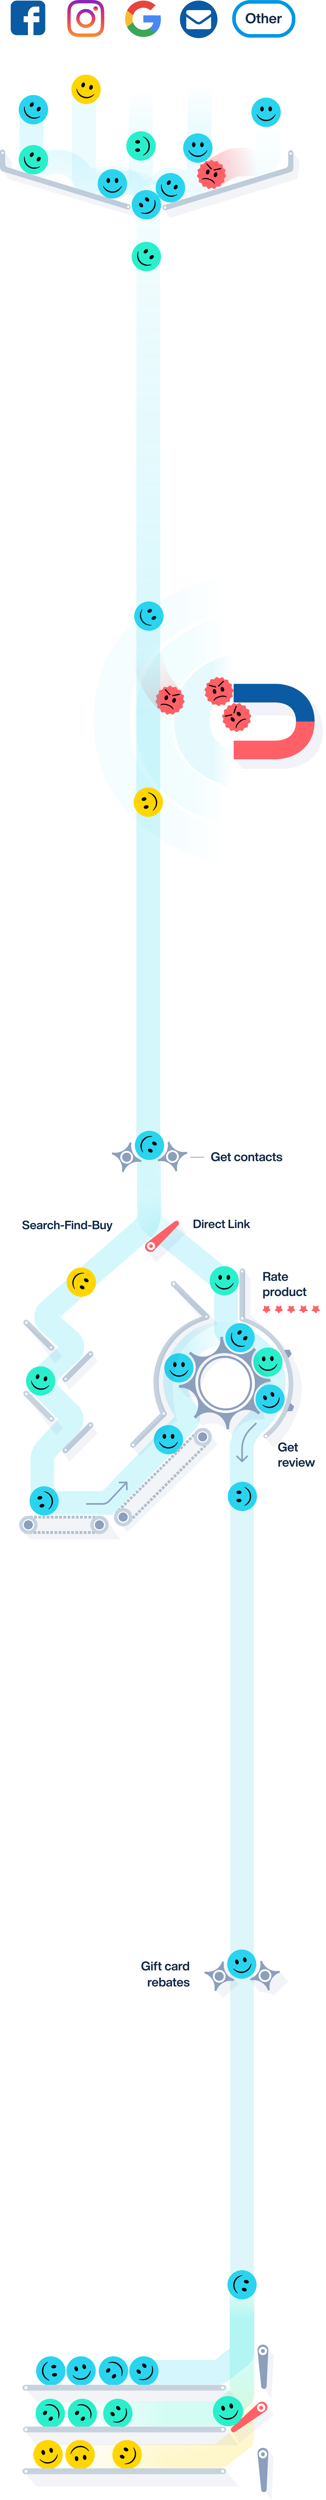 <svg width="365" height="2799" viewBox="0 0 365 2799" fill="none" xmlns="http://www.w3.org/2000/svg"><g clip-path="url(#a)"><path fill="#fff" d="M0 0h365v2799H0z"/><path d="M270.547 860.289a.855.855 0 0 0 .716.388h45.7c23.319 0 44.476-14.637 44.476-42.222 0-27.521-25.293-52.289-48.567-52.405a.838.838 0 0 0-.317.06l-47.9 19.16a.855.855 0 0 0-.428 1.212l7.895 14.061a.855.855 0 0 0 .745.436h45.1c14.924 0 24.209 7.037 24.209 21.392 0 14.356-9.285 21.393-24.209 21.393l-52.84 5.946a.855.855 0 0 0-.62 1.316l6.04 9.263z" fill="#F2F3F8" filter="url(#b)"/><g opacity=".4" stroke-width="39.925"><path d="M260.724 752.823c-14.457 3.56-45.908 15.006-45.908 54.174 0 39.169 31.451 49.427 45.908 54.938" stroke="#2AD4EF" stroke-opacity=".3"/><path d="M260.724 752.823c-14.457 3.56-45.908 15.006-45.908 54.174 0 39.169 31.451 49.427 45.908 54.938" stroke="url(#c)"/></g><g opacity=".2" stroke-width="39.925"><path d="M253.406 710.907c-25.771 6.297-81.835 26.536-81.835 95.797 0 69.262 56.064 87.402 81.835 97.146" stroke="#2AD4EF" stroke-opacity=".3"/><path d="M253.406 710.907c-25.771 6.297-81.835 26.536-81.835 95.797 0 69.262 56.064 87.402 81.835 97.146" stroke="url(#d)"/></g><g opacity=".15" stroke-width="39.925"><path d="M253.407 665C212.969 674.293 125 704.162 125 806.383c0 102.22 87.969 128.992 128.407 143.374" stroke="#2AD4EF" stroke-opacity=".3"/><path d="M253.407 665C212.969 674.293 125 704.162 125 806.383c0 102.22 87.969 128.992 128.407 143.374" stroke="url(#e)"/></g><path d="M261.593 849.207c0 .472.382.855.854.855h45.309c23.318 0 44.476-14.637 44.476-42.223 0-27.585-21.158-42.222-44.476-42.222h-45.309a.854.854 0 0 0-.854.855v19.12c0 .472.382.855.854.855h44.746c14.924 0 24.209 7.037 24.209 21.392 0 14.356-9.285 21.393-24.209 21.393h-44.746a.854.854 0 0 0-.854.855v19.12z" fill="#FF6067"/><mask id="f" maskUnits="userSpaceOnUse" x="248" y="756" width="118" height="52"><path fill="#C4C4C4" d="M248.083 756.047h117.096v51.793H248.083z"/></mask><path d="M261.593 849.207c0 .472.382.854.854.854h45.309c23.319 0 44.476-14.637 44.476-42.222s-21.157-42.222-44.476-42.222h-45.309a.854.854 0 0 0-.854.855v19.12c0 .472.382.855.854.855h44.746c14.924 0 24.21 7.037 24.21 21.392 0 14.356-9.286 21.393-24.21 21.393h-44.746a.854.854 0 0 0-.854.854v19.121z" fill="#0B5BA4" mask="url(#f)"/><path d="M193.112 786.033c-9.415-7.786-28.046-29.899-27.253-56.061.792-26.161.33-44.937 0-51.055" stroke="url(#g)" stroke-opacity=".22" stroke-width="33.392"/><path d="M189.933 767.707a.726.726 0 0 1 .87 0l2.346 1.757a.726.726 0 0 0 .596.127l2.858-.651a.727.727 0 0 1 .795.354l1.429 2.559a.725.725 0 0 0 .493.358l2.875.569a.728.728 0 0 1 .583.646l.264 2.919a.727.727 0 0 0 .305.528l2.395 1.689a.724.724 0 0 1 .269.827l-.945 2.775a.725.725 0 0 0 .064.606l1.501 2.517a.726.726 0 0 1-.091.865l-1.992 2.15a.726.726 0 0 0-.188.58l.348 2.91a.726.726 0 0 1-.435.753l-2.695 1.154a.726.726 0 0 0-.407.453l-.866 2.8a.725.725 0 0 1-.704.511l-2.931-.041a.722.722 0 0 0-.556.248l-1.93 2.205a.724.724 0 0 1-.851.181l-2.661-1.23a.728.728 0 0 0-.609 0l-2.66 1.23a.724.724 0 0 1-.851-.181l-1.93-2.205a.724.724 0 0 0-.557-.248l-2.931.041a.724.724 0 0 1-.703-.511l-.866-2.8a.725.725 0 0 0-.408-.453l-2.694-1.154a.723.723 0 0 1-.435-.753l.348-2.91a.727.727 0 0 0-.189-.58l-1.992-2.15a.726.726 0 0 1-.091-.865l1.502-2.517a.725.725 0 0 0 .063-.606l-.945-2.775a.725.725 0 0 1 .269-.827l2.395-1.689a.724.724 0 0 0 .305-.528l.265-2.919a.725.725 0 0 1 .582-.646l2.875-.569a.723.723 0 0 0 .493-.358l1.429-2.559a.728.728 0 0 1 .795-.354l2.858.651a.725.725 0 0 0 .596-.127l2.347-1.757z" fill="#FF6067"/><path d="M194.066 794.196c-.069.206-.441.21-.54.017-.544-1.063-2.055-3.049-6.072-4.399-4.017-1.349-6.421-.678-7.496-.159-.195.094-.49-.134-.421-.339a.192.192 0 0 1 .027-.051c.201-.26 2.253-2.646 8.283-.62 6.029 2.025 6.225 5.166 6.229 5.495 0 .02-.004.037-.01.056z" fill="#000"/><ellipse cx="186.194" cy="781.226" rx="1.969" ry="2.789" transform="rotate(18.567 186.194 781.226)" fill="#000"/><ellipse cx="194.899" cy="784.151" rx="1.969" ry="2.789" transform="rotate(18.567 194.899 784.151)" fill="#000"/><path fill="#000" d="M185.39 771.425l5.532 6.267-.998.88-5.532-6.266zM192.74 778.301l8.265-1.671.264 1.304-8.265 1.672z"/><path d="M235.68 760.856a.726.726 0 0 1 .72-.488l2.928.138a.727.727 0 0 0 .564-.229l2.001-2.141a.725.725 0 0 1 .857-.153l2.618 1.317a.728.728 0 0 0 .609.02l2.7-1.143a.727.727 0 0 1 .844.209l1.857 2.268a.725.725 0 0 0 .548.266l2.93.055a.725.725 0 0 1 .687.534l.774 2.827a.722.722 0 0 0 .392.466l2.655 1.242a.725.725 0 0 1 .41.767l-.443 2.897a.726.726 0 0 0 .169.586l1.92 2.214a.726.726 0 0 1 .063.868l-1.584 2.466a.727.727 0 0 0-.083.604l.854 2.804a.727.727 0 0 1-.296.818l-2.45 1.609a.725.725 0 0 0-.322.518l-.36 2.908a.727.727 0 0 1-.603.627l-2.893.474a.72.72 0 0 0-.504.342l-1.513 2.51a.725.725 0 0 1-.806.328l-2.835-.744a.726.726 0 0 0-.6.107l-2.403 1.679a.725.725 0 0 1-.869-.029l-2.288-1.832a.723.723 0 0 0-.591-.147l-2.878.556a.727.727 0 0 1-.783-.379l-1.344-2.605a.725.725 0 0 0-.481-.374l-2.855-.663a.726.726 0 0 1-.561-.665l-.168-2.926a.73.73 0 0 0-.288-.538l-2.338-1.766a.726.726 0 0 1-.242-.836l1.036-2.742a.724.724 0 0 0-.044-.608l-1.418-2.565a.725.725 0 0 1 .12-.861l2.061-2.084a.727.727 0 0 0 .208-.573l-.253-2.92a.728.728 0 0 1 .46-.739l2.731-1.064a.726.726 0 0 0 .422-.44l.958-2.77z" fill="#FF6067"/><path d="M253.96 780.469c.058.208-.248.42-.437.316-1.047-.575-3.412-1.372-7.495-.235-4.082 1.136-5.696 3.04-6.295 4.072-.109.188-.48.164-.538-.044a.19.19 0 0 1-.007-.057c.021-.329.382-3.455 6.509-5.16 6.128-1.706 8.052.785 8.239 1.055a.158.158 0 0 1 .024.053z" fill="#000"/><ellipse cx="240.167" cy="774.146" rx="1.969" ry="2.789" transform="rotate(-15.55 240.167 774.146)" fill="#000"/><ellipse cx="249.014" cy="771.683" rx="1.969" ry="2.789" transform="rotate(-15.55 249.014 771.683)" fill="#000"/><path fill="#000" d="M234.008 766.481l8.095 2.086-.333 1.289-8.094-2.086zM243.946 768.053l5.905-6.02.95.933-5.905 6.02z"/><path d="M250.59 795.461a.726.726 0 0 1 .433-.755l2.691-1.162a.729.729 0 0 0 .406-.454l.857-2.803a.729.729 0 0 1 .703-.514l2.93.033a.725.725 0 0 0 .556-.249l1.924-2.212a.724.724 0 0 1 .85-.183l2.664 1.222a.728.728 0 0 0 .609-.002l2.657-1.239a.727.727 0 0 1 .852.179l1.936 2.2c.141.16.345.25.558.246l2.93-.051a.728.728 0 0 1 .706.509l.874 2.798a.728.728 0 0 0 .409.452l2.698 1.145a.727.727 0 0 1 .437.752l-.339 2.912a.726.726 0 0 0 .19.579l1.999 2.144a.724.724 0 0 1 .093.864l-1.494 2.522a.725.725 0 0 0-.061.606l.953 2.772a.725.725 0 0 1-.266.828l-2.39 1.696a.723.723 0 0 0-.303.529l-.256 2.92a.728.728 0 0 1-.58.648l-2.874.577a.723.723 0 0 0-.492.36l-1.421 2.563a.725.725 0 0 1-.794.356l-2.86-.641a.726.726 0 0 0-.596.128l-2.341 1.764a.726.726 0 0 1-.87.003l-2.351-1.75a.727.727 0 0 0-.597-.125l-2.856.659a.725.725 0 0 1-.796-.351l-1.436-2.555a.726.726 0 0 0-.495-.356l-2.877-.56a.726.726 0 0 1-.584-.645l-.273-2.918a.725.725 0 0 0-.307-.527l-2.4-1.681a.727.727 0 0 1-.272-.827l.937-2.777a.729.729 0 0 0-.065-.606l-1.509-2.513a.725.725 0 0 1 .088-.865l1.985-2.156a.724.724 0 0 0 .187-.58l-.357-2.909z" fill="#FF6067"/><path d="M275.622 805.051c.144.162-.038.487-.254.477-1.192-.057-3.667.266-6.836 3.08-3.168 2.814-3.782 5.233-3.866 6.424-.016.216-.36.358-.503.196a.146.146 0 0 1-.031-.048c-.126-.304-1.175-3.271 3.581-7.495 4.756-4.223 7.578-2.831 7.865-2.67a.151.151 0 0 1 .044.036z" fill="#000"/><ellipse cx="260.458" cy="805.429" rx="1.969" ry="2.789" transform="rotate(-41.607 260.458 805.429)" fill="#000"/><ellipse cx="267.325" cy="799.329" rx="1.969" ry="2.789" transform="rotate(-41.607 267.325 799.329)" fill="#000"/><path fill="#000" d="M251.553 801.249l8.188-1.682.268 1.304-8.188 1.682zM261.173 798.296l2.66-8.001 1.264.42-2.661 8.001z"/><circle cx="166.69" cy="689.776" r="16.405" transform="rotate(60 166.69 689.776)" fill="#2AD4EF"/><path d="M159.196 681.977c.201-.116.456.141.349.347-.982 1.887-2.925 6.747-.103 11.635 2.822 4.888 8.003 5.635 10.127 5.729.232.01.328.359.127.475a.184.184 0 0 1-.064.024c-.534.095-7.603 1.206-11.469-5.49-3.865-6.695.632-12.261.981-12.677a.196.196 0 0 1 .052-.043z" fill="#000"/><ellipse cx="167.659" cy="683.913" rx="1.969" ry="2.789" transform="rotate(60 167.659 683.913)" fill="#000"/><ellipse cx="172.251" cy="691.869" rx="1.969" ry="2.789" transform="rotate(60 172.251 691.869)" fill="#000"/><path d="M13.035 188.993H4.396v-19.241l8.639 11.388v7.853z" fill="#001D74" fill-opacity=".05" filter="url(#h)"/><path d="M190.13 243.967l-8.639-10.994 142.933-43.98 2.748-19.241 8.639 11.388-2.749 19.044-142.932 43.783z" fill="#001D74" fill-opacity=".05" filter="url(#i)"/><path opacity=".2" d="M166 236v1042" stroke="url(#j)" stroke-width="26.681"/><circle cx="166.092" cy="898.092" r="16.405" transform="rotate(-105 166.092 898.092)" fill="#FFD600"/><path d="M171.31 907.564c-.225.061-.404-.254-.247-.425 1.436-1.568 4.571-5.759 3.111-11.212-1.461-5.452-6.272-7.514-8.3-8.154-.222-.07-.223-.432.001-.492a.192.192 0 0 1 .067-.007c.541.047 7.657.803 9.658 8.271 2.001 7.468-3.783 11.681-4.228 11.992a.202.202 0 0 1-.062.027z" fill="#000"/><ellipse cx="163.635" cy="903.505" rx="1.969" ry="2.789" transform="rotate(-105 163.635 903.505)" fill="#000"/><ellipse cx="161.257" cy="894.63" rx="1.969" ry="2.789" transform="rotate(-105 161.257 894.63)" fill="#000"/><path d="M93.934 98.286v102.007c0 4.71 4.884 8.305 9.518 7.461 18.44-3.358 53.316-5.673 57.516 2.359 5.161 9.872 3.638.424 3.638 25.216" stroke="#D4F6FC" stroke-opacity=".46" stroke-width="26.681"/><path d="M157.563 83.364v120.008c0 3.711 3.352 6.712 6.174 9.122.297.254.588.534.869.845 2.961 3.268.786 8.246.786 16.492" stroke="#D4F6FC" stroke-opacity=".46" stroke-width="26.681"/><path d="M157.563 83.364v120.008c0 3.711 3.352 6.712 6.174 9.122.297.254.588.534.869.845 2.961 3.268.786 8.246.786 16.492" stroke="url(#k)" stroke-width="26.681"/><path opacity=".15" d="M35.347 125.733v51.497c0 5.759 7.391 9.476 12.724 7.303 8.385-3.415 18.833-5.16 27.965-1.101 15.008 6.67 20.678 23.346 23.68 20.344 3.001-3.001 31.13-6.889 42.356-1.667 14.341 6.67 22.65 28.9 22.65 28.9" stroke="url(#l)" stroke-width="26.681"/><path d="M223.922 80.223s0 115.848-4.528 124.066c-4.528 8.218-28.985-10.004-36.835 0-7.849 10.004-17.953 2.125-17.953 28.683" stroke="#D4F6FC" stroke-opacity=".46" stroke-width="26.681"/><path d="M223.922 80.223s0 115.848-4.528 124.066c-4.528 8.218-28.985-10.004-36.835 0-7.849 10.004-17.953 2.125-17.953 28.683" stroke="url(#m)" stroke-width="26.681"/><path d="M300.493 123.398v50.715c0 5.669-7.644 10.201-13.241 9.298-8.9-1.436-19.815-.907-28.449 1.354-12.322 3.228-23.358 13.088-28.181 20.56-1.138 1.763-2.823 3.174-4.873 3.624l-54.09 11.878a6.67 6.67 0 0 0-5.24 6.515v5.63" stroke="#D4F6FC" stroke-opacity=".46" stroke-width="27.348"/><path d="M300.493 123.398v50.715c0 5.669-7.644 10.201-13.241 9.298-8.9-1.436-19.815-.907-28.449 1.354-12.322 3.228-23.358 13.088-28.181 20.56-1.138 1.763-2.823 3.174-4.873 3.624l-54.09 11.878a6.67 6.67 0 0 0-5.24 6.515v5.63" stroke="url(#n)" stroke-width="27.348"/><path d="M300.493 123.398v50.715c0 5.669-7.644 10.201-13.241 9.298-8.9-1.436-19.815-.907-28.449 1.354-12.322 3.228-23.358 13.088-28.181 20.56-1.138 1.763-2.823 3.174-4.873 3.624l-54.09 11.878a6.67 6.67 0 0 0-5.24 6.515v5.63" stroke="url(#o)" stroke-width="27.348"/><path d="M9.893 200.774l-8.638-10.995 144.11 42.016 8.639 11.387-144.11-42.408z" fill="#001D74" fill-opacity=".05" filter="url(#p)"/><path d="M236.79 196.029c5.892-4.225 19.344-12.941 26.014-14.008 6.671-1.067 21.901-.445 28.683 0" stroke="url(#q)" stroke-opacity=".3" stroke-width="32.018"/><circle cx="163.854" cy="229.229" r="16.447" transform="rotate(-43.039 163.854 229.229)" fill="#2AD4EF"/><path d="M157.932 238.31c-.158-.17.035-.477.261-.419 2.064.532 7.251 1.331 11.387-2.531s3.694-9.091 3.304-11.188c-.042-.228.277-.401.436-.23a.198.198 0 0 1 .038.056c.213.501 2.897 7.154-2.768 12.444-5.665 5.29-12.119 2.157-12.604 1.91a.197.197 0 0 1-.054-.042z" fill="#000"/><ellipse cx="157.906" cy="229.606" rx="1.974" ry="2.796" transform="rotate(-43.039 157.906 229.606)" fill="#000"/><ellipse cx="164.638" cy="223.32" rx="1.974" ry="2.796" transform="rotate(-43.039 164.638 223.32)" fill="#000"/><circle cx="163.854" cy="287.26" r="16.447" transform="rotate(45 163.854 287.26)" fill="#2AEFCC"/><path d="M154.575 281.653c.164-.165.478.018.427.246-.461 2.082-1.082 7.292 2.92 11.294 4.001 4.001 9.212 3.38 11.294 2.919.227-.05.41.263.245.428a.178.178 0 0 1-.055.039c-.493.231-7.05 3.141-12.531-2.34-5.481-5.481-2.57-12.038-2.34-12.531a.194.194 0 0 1 .04-.055z" fill="#000"/><ellipse cx="163.273" cy="281.329" rx="1.974" ry="2.796" transform="rotate(45 163.273 281.329)" fill="#000"/><ellipse cx="169.785" cy="287.841" rx="1.974" ry="2.796" transform="rotate(45 169.785 287.841)" fill="#000"/><circle cx="221.499" cy="165.781" r="16.447" fill="#2AD4EF"/><path d="M210.972 168.376c0-.233.351-.325.476-.128 1.146 1.798 4.392 5.921 10.051 5.921s8.904-4.123 10.05-5.921c.125-.197.476-.105.476.128a.198.198 0 0 1-.011.068c-.186.511-2.764 7.205-10.515 7.205-7.752 0-10.33-6.694-10.516-7.205a.198.198 0 0 1-.011-.068z" fill="#000"/><ellipse cx="216.897" cy="161.998" rx="1.974" ry="2.796" fill="#000"/><ellipse cx="226.107" cy="161.998" rx="1.974" ry="2.796" fill="#000"/><circle cx="157.886" cy="163.425" r="16.447" transform="rotate(-90 157.886 163.425)" fill="#2AEFCC"/><path d="M160.483 173.952c-.233 0-.325-.351-.129-.476 1.798-1.146 5.922-4.392 5.922-10.051s-4.124-8.904-5.922-10.05c-.196-.125-.104-.476.129-.476.024 0 .044.003.067.011.512.186 7.206 2.764 7.206 10.515 0 7.752-6.694 10.33-7.206 10.516a.192.192 0 0 1-.067.011z" fill="#000"/><ellipse cx="154.103" cy="168.027" rx="1.974" ry="2.796" transform="rotate(-90 154.103 168.027)" fill="#000"/><ellipse cx="154.103" cy="158.817" rx="1.974" ry="2.796" transform="rotate(-90 154.103 158.817)" fill="#000"/><circle cx="125.834" cy="205.883" r="16.447" fill="#2AD4EF"/><path d="M115.308 208.478c0-.232.35-.325.475-.128 1.147 1.798 4.392 5.921 10.051 5.921s8.904-4.123 10.05-5.921c.125-.197.476-.104.476.128a.177.177 0 0 1-.011.068c-.185.511-2.764 7.206-10.515 7.206-7.751 0-10.33-6.695-10.515-7.206a.177.177 0 0 1-.011-.068z" fill="#000"/><ellipse cx="121.233" cy="202.1" rx="1.974" ry="2.796" fill="#000"/><ellipse cx="130.443" cy="202.1" rx="1.974" ry="2.796" fill="#000"/><circle cx="190.82" cy="210.165" r="16.447" transform="rotate(32.758 190.82 210.165)" fill="#2AD4EF"/><path d="M180.563 206.652c.126-.196.471-.083.47.149-.01 2.133.489 7.356 5.248 10.418 4.759 3.062 9.719 1.35 11.656.459.211-.098.456.169.33.365a.199.199 0 0 1-.045.051c-.433.33-6.224 4.564-12.742.37-6.519-4.194-5.065-11.219-4.944-11.75a.18.18 0 0 1 .027-.062z" fill="#000"/><ellipse cx="188.991" cy="204.493" rx="1.974" ry="2.796" transform="rotate(32.758 188.991 204.493)" fill="#000"/><ellipse cx="196.741" cy="209.476" rx="1.974" ry="2.796" transform="rotate(32.758 196.741 209.476)" fill="#000"/><path d="M.01 170.34l.055 17.14a4.713 4.713 0 0 0 3.337 4.492l139.05 42.45a2.992 2.992 0 1 0 1.747-5.725L9.163 187.525a4.713 4.713 0 0 1-3.338-4.508v-12.686a2.908 2.908 0 1 0-5.815.009z" fill="#BFCCDA"/><circle cx="96.369" cy="100.053" r="16.447" transform="rotate(17.409 96.37 100.053)" fill="#FFD600"/><path d="M85.55 99.38c.07-.223.433-.206.493.019.556 2.058 2.42 6.964 7.819 8.657 5.4 1.693 9.73-1.271 11.362-2.643.178-.15.485.043.415.265a.204.204 0 0 1-.03.061c-.331.432-4.794 6.049-12.19 3.73-7.396-2.32-7.854-9.479-7.878-10.022a.187.187 0 0 1 .01-.068z" fill="#000"/><ellipse cx="93.11" cy="95.065" rx="1.974" ry="2.796" transform="rotate(17.409 93.11 95.065)" fill="#000"/><ellipse cx="101.899" cy="97.82" rx="1.974" ry="2.796" transform="rotate(17.409 101.899 97.82)" fill="#000"/><circle cx="37.398" cy="122.784" r="16.447" transform="rotate(32.758 37.398 122.784)" fill="#2AD4EF"/><path d="M27.14 119.271c.127-.196.471-.084.47.149-.009 2.132.49 7.356 5.248 10.418 4.76 3.062 9.72 1.35 11.657.458.21-.097.456.17.33.366a.179.179 0 0 1-.045.05c-.433.33-6.224 4.565-12.742.371-6.52-4.194-5.065-11.219-4.945-11.75a.185.185 0 0 1 .028-.062z" fill="#000"/><ellipse cx="35.573" cy="117.111" rx="1.974" ry="2.796" transform="rotate(32.758 35.573 117.111)" fill="#000"/><ellipse cx="43.318" cy="122.095" rx="1.974" ry="2.796" transform="rotate(32.758 43.318 122.095)" fill="#000"/><circle cx="37.398" cy="178.815" r="16.447" transform="rotate(32.758 37.398 178.815)" fill="#2AEFCC"/><path d="M27.14 175.301c.127-.195.471-.083.47.15-.009 2.132.49 7.356 5.248 10.418 4.76 3.062 9.72 1.35 11.657.458.21-.097.456.17.33.366a.179.179 0 0 1-.045.05c-.433.33-6.224 4.565-12.742.37-6.52-4.194-5.065-11.219-4.945-11.749a.19.19 0 0 1 .028-.063z" fill="#000"/><ellipse cx="35.573" cy="173.142" rx="1.974" ry="2.796" transform="rotate(32.758 35.573 173.142)" fill="#000"/><ellipse cx="43.318" cy="178.126" rx="1.974" ry="2.796" transform="rotate(32.758 43.318 178.126)" fill="#000"/><circle cx="297.929" cy="125.729" r="16.447" fill="#2AD4EF"/><path d="M287.399 128.324c0-.233.351-.325.476-.129 1.146 1.799 4.391 5.922 10.05 5.922 5.659 0 8.904-4.123 10.05-5.922.126-.196.476-.104.476.129a.169.169 0 0 1-.011.067c-.185.512-2.764 7.206-10.515 7.206-7.751 0-10.33-6.694-10.515-7.206a.169.169 0 0 1-.011-.067z" fill="#000"/><ellipse cx="293.324" cy="121.946" rx="1.974" ry="2.796" fill="#000"/><ellipse cx="302.534" cy="121.946" rx="1.974" ry="2.796" fill="#000"/><circle cx="143.588" cy="231.588" r="1.335" transform="rotate(88.715 143.588 231.588)" fill="#fff"/><circle cx="3.012" cy="171.117" r="1.335" transform="rotate(88.715 3.012 171.117)" fill="#fff"/><path d="M328.497 171.099l-.056 17.14a4.71 4.71 0 0 1-3.336 4.491l-139.052 42.451a2.993 2.993 0 1 1-1.746-5.725l135.037-41.173a4.711 4.711 0 0 0 3.338-4.507v-12.687a2.907 2.907 0 1 1 5.815.01z" fill="#BFCCDA"/><ellipse rx="1.335" ry="1.335" transform="matrix(-.022 1 1 .022 184.919 232.347)" fill="#fff"/><ellipse rx="1.335" ry="1.335" transform="matrix(-.022 1 1 .022 325.494 171.875)" fill="#fff"/><path d="M236.39 179.061a.669.669 0 0 1 .8 0l2.411 1.806a.67.67 0 0 0 .548.116l2.937-.668a.665.665 0 0 1 .73.325l1.469 2.63c.095.17.261.291.453.329l2.955.584c.29.057.508.299.534.594l.273 3c.017.195.12.372.28.485l2.461 1.735c.242.171.343.48.247.761l-.971 2.851a.669.669 0 0 0 .058.557l1.543 2.586a.666.666 0 0 1-.083.795l-2.047 2.21a.663.663 0 0 0-.173.532l.357 2.991a.665.665 0 0 1-.4.692l-2.768 1.186a.667.667 0 0 0-.375.416l-.89 2.878a.667.667 0 0 1-.647.47l-3.011-.043a.665.665 0 0 0-.512.228l-1.983 2.267a.669.669 0 0 1-.782.166l-2.734-1.264a.66.66 0 0 0-.56 0l-2.734 1.264a.668.668 0 0 1-.782-.166l-1.983-2.267a.665.665 0 0 0-.512-.228l-3.012.043a.666.666 0 0 1-.646-.47l-.89-2.878a.667.667 0 0 0-.375-.416l-2.769-1.186a.667.667 0 0 1-.4-.692l.358-2.991a.666.666 0 0 0-.173-.532l-2.047-2.21a.668.668 0 0 1-.084-.795l1.543-2.586a.666.666 0 0 0 .059-.557l-.972-2.851a.668.668 0 0 1 .247-.761l2.462-1.735a.668.668 0 0 0 .28-.485l.272-3a.667.667 0 0 1 .535-.594l2.955-.584a.669.669 0 0 0 .453-.329l1.469-2.63a.665.665 0 0 1 .73-.325l2.937.668a.67.67 0 0 0 .548-.116l2.411-1.806z" fill="#FF6067"/><path d="M240.498 205.646c-.07.205-.443.209-.541.016-.546-1.065-2.061-3.057-6.088-4.41-4.028-1.352-6.438-.68-7.516-.159-.195.094-.49-.134-.421-.34a.164.164 0 0 1 .026-.051c.202-.261 2.26-2.653 8.305-.622 6.045 2.03 6.241 5.179 6.244 5.509a.158.158 0 0 1-.009.057z" fill="#000"/><ellipse cx="232.605" cy="192.642" rx="1.974" ry="2.796" transform="rotate(18.567 232.605 192.642)" fill="#000"/><ellipse cx="241.336" cy="195.575" rx="1.974" ry="2.796" transform="rotate(18.567 241.336 195.575)" fill="#000"/><path fill="#000" d="M231.802 182.815l5.546 6.283-1 .883-5.546-6.283zM239.168 189.709l8.285-1.676.265 1.308-8.286 1.676z"/><path d="M31.256 39.345h-1.124c-4.01-.002-8.018.002-12.027-.014-.361-.002-.725-.119-1.083-.202-.552-.128-1.087-.31-1.564-.623a13.152 13.152 0 0 1-.928-.669c-.313-.247-.651-.48-.903-.783-.584-.698-1.053-1.47-1.333-2.352-.22-.694-.297-1.399-.296-2.125.008-4.826.005-9.652.005-14.478 0-3.678.002-7.356 0-11.033 0-1.14.328-2.183.927-3.14.198-.317.507-.569.679-.895.203-.385.548-.605.86-.844.465-.357.97-.683 1.503-.925.52-.236 1.087-.384 1.648-.507.388-.085.8-.085 1.201-.085C26.506.666 34.19.666 41.874.67c1.045.002 2.091.023 3.135.066.334.014.682.085.99.21.577.234 1.148.494 1.688.802.57.325 1.052.782 1.467 1.286.562.683 1.058 1.42 1.29 2.288.124.465.23.952.23 1.43.014 8.93.02 17.86-.008 26.79-.002.572-.258 1.155-.455 1.712-.129.363-.349.7-.56 1.027-.2.307-.42.609-.675.87-.31.321-.66.604-1.003.891-.582.489-1.262.786-1.981 1.016a6.52 6.52 0 0 1-2.092.296c-2.04-.024-4.079-.008-6.118-.008h-.298v-.272c0-4.632 0-9.264-.007-13.896 0-.233.057-.3.295-.3 1.876.01 3.753.006 5.63.006.077 0 .155.002.232-.005.26-.025.351-.113.384-.374.009-.07.007-.14.007-.21v-5.609c0-.425-.088-.515-.522-.516-1.93-.001-3.861-.002-5.792.005-.176.001-.236-.05-.232-.221.02-.852.023-1.706.057-2.558.017-.424.194-.794.518-1.08.214-.19.468-.253.751-.252 1.566.01 3.133.013 4.699.013.424 0 .521-.103.522-.524.001-1.893 0-3.786-.001-5.68 0-.408-.1-.504-.511-.503-1.62 0-3.242-.023-4.862.01-1.419.028-2.708.476-3.857 1.329-1.358 1.006-2.319 2.31-2.919 3.875-.287.75-.513 1.528-.54 2.341-.034.998-.055 1.997-.068 2.996-.003.2-.05.26-.26.258-1.334-.012-2.668-.01-4.001-.008-.427 0-.52.094-.52.521-.002 1.854-.003 3.709-.002 5.563 0 .502.133.629.64.629 1.286 0 2.573.004 3.86-.006.228-.002.29.075.29.296-.008 4.686-.009 9.372-.012 14.058 0 .023-.003.046-.008.113z" fill="#0B5BA4"/><path d="M153.818 1.782c-4.978 1.698-9.217 5.407-11.568 10.096a20.206 20.206 0 0 0-1.775 5.113c-.902 4.419-.273 9.13 1.773 13.155a20.509 20.509 0 0 0 5.548 6.793 20.348 20.348 0 0 0 7.42 3.728c3.401.909 7.023.888 10.447.112 3.094-.71 6.022-2.183 8.36-4.333 2.471-2.262 4.234-5.243 5.167-8.446 1.017-3.494 1.158-7.224.52-10.8-6.406-.004-12.811-.002-19.217-.002.001 2.647-.003 5.294.002 7.94h11.128c-.43 2.537-1.943 4.856-4.088 6.284-1.349.904-2.899 1.49-4.496 1.77-1.608.273-3.27.307-4.874-.016a12.015 12.015 0 0 1-4.546-1.956 12.644 12.644 0 0 1-4.68-6.247 12.277 12.277 0 0 1 .004-7.922 12.617 12.617 0 0 1 2.964-4.797 12.165 12.165 0 0 1 6.098-3.375 12.14 12.14 0 0 1 5.996.243 11.078 11.078 0 0 1 4.402 2.577c1.256-1.243 2.505-2.494 3.758-3.74.657-.67 1.348-1.312 1.984-2-1.903-1.755-4.134-3.166-6.571-4.057-4.389-1.61-9.338-1.643-13.756-.12z" fill="#fff"/><path d="M153.817 1.782c4.418-1.523 9.367-1.489 13.755.12 2.437.892 4.668 2.302 6.571 4.057-.636.689-1.327 1.33-1.984 2-1.253 1.247-2.502 2.498-3.758 3.741a11.07 11.07 0 0 0-4.402-2.577 12.138 12.138 0 0 0-5.996-.243c-2.308.493-4.45 1.694-6.098 3.375a12.617 12.617 0 0 0-2.964 4.796c-2.231-1.724-4.461-3.45-6.693-5.173 2.351-4.688 6.59-8.398 11.569-10.096z" fill="#E7453C"/><path d="M140.479 16.991a20.168 20.168 0 0 1 1.774-5.113c2.232 1.723 4.462 3.449 6.693 5.173a12.277 12.277 0 0 0-.004 7.923c-2.23 1.724-4.459 3.45-6.691 5.172a20.298 20.298 0 0 1-1.772-13.155z" fill="#FABB2D"/><path d="M160.493 17.199c6.406 0 12.811-.003 19.216 0 .639 3.577.498 7.307-.52 10.801-.933 3.203-2.695 6.184-5.166 8.446-2.16-1.677-4.329-3.345-6.489-5.023 2.146-1.428 3.659-3.748 4.089-6.284-3.709-.002-7.419-.001-11.128 0-.005-2.646-.001-5.293-.002-7.94z" fill="#4788F2"/><path d="M142.245 30.147c2.233-1.722 4.461-3.449 6.691-5.173a12.646 12.646 0 0 0 4.681 6.247 12.017 12.017 0 0 0 4.546 1.956c1.604.323 3.265.288 4.873.015 1.598-.28 3.148-.866 4.496-1.769 2.16 1.678 4.329 3.346 6.488 5.024-2.337 2.15-5.265 3.623-8.36 4.333-3.424.776-7.045.797-10.447-.112a20.358 20.358 0 0 1-7.42-3.728 20.522 20.522 0 0 1-5.548-6.793z" fill="#3AA757"/><path d="M284.735 24.655c-1.027 1.068-2.377 1.602-4.053 1.602-1.675 0-3.026-.534-4.052-1.602-1.026-1.079-1.539-2.493-1.539-4.241 0-1.749.513-3.163 1.539-4.241 1.026-1.068 2.377-1.602 4.052-1.602 1.676 0 3.026.534 4.053 1.602 1.015 1.058 1.523 2.471 1.523 4.24 0 1.77-.508 3.184-1.523 4.242zm-7.43-4.241c0 1.225.309 2.194.927 2.905.618.713 1.435 1.069 2.45 1.069 1.026 0 1.848-.357 2.466-1.069.608-.701.911-1.67.911-2.905 0-1.236-.303-2.205-.911-2.906-.618-.712-1.44-1.068-2.466-1.068-1.015 0-1.832.356-2.45 1.068-.618.712-.927 1.68-.927 2.906zm14.428-2.513v1.508h-1.602v4.382c0 .261.068.445.204.55.147.104.388.156.723.156h.675v1.508c-.429.042-.775.063-1.036.063-.88 0-1.524-.162-1.932-.487-.398-.335-.597-.864-.597-1.586v-4.587h-1.257v-1.507h1.257v-2.356h1.963V17.9h1.602zm5.604-.189c.88 0 1.571.257 2.073.77.513.502.77 1.22.77 2.152v5.371h-1.979v-5.041c0-1.027-.508-1.54-1.524-1.54-.502 0-.932.183-1.288.55-.345.356-.518.853-.518 1.492v4.54h-1.979V14.821h1.979v4.162c.618-.848 1.44-1.272 2.466-1.272zm12.101 4.382v.472h-6.063c.073.69.288 1.214.644 1.57.366.346.853.519 1.461.519.9 0 1.518-.388 1.853-1.163h1.901a3.424 3.424 0 0 1-1.32 1.98c-.67.481-1.487.722-2.45.722-1.204 0-2.178-.388-2.922-1.162-.743-.775-1.115-1.802-1.115-3.079 0-1.277.367-2.304 1.1-3.078.743-.775 1.712-1.163 2.905-1.163 1.226 0 2.199.403 2.922 1.21.722.806 1.084 1.863 1.084 3.172zm-4.021-2.843c-1.163 0-1.838.644-2.026 1.932h4.068c-.084-.596-.304-1.068-.66-1.413-.356-.346-.817-.519-1.382-.519zm9.634-1.476c.178 0 .34.01.487.031v1.822h-.503c-.754 0-1.335.194-1.743.581-.398.378-.597.938-.597 1.681v4.115h-1.979v-8.104h1.916v1.445c.45-1.047 1.256-1.571 2.419-1.571z" fill="#142948"/><rect x="262.026" y="2.119" width="66.703" height="38.021" rx="18.01" stroke="#0097E2" stroke-width="4.002"/><path d="M95.531 0c-5.149.001-5.877.027-8.013.124-2.201.1-3.704.45-5.02.961a10.136 10.136 0 0 0-3.662 2.385 10.136 10.136 0 0 0-2.385 3.663c-.511 1.315-.86 2.818-.961 5.02-.1 2.205-.125 2.91-.125 8.525 0 5.616.024 6.32.125 8.525.1 2.201.45 3.705.961 5.02a10.137 10.137 0 0 0 2.385 3.662 10.136 10.136 0 0 0 3.663 2.386c1.315.51 2.818.86 5.019.96 2.206.101 2.91.125 8.525.125 5.616 0 6.32-.024 8.526-.124 2.201-.1 3.704-.45 5.019-.962a10.14 10.14 0 0 0 3.663-2.385 10.125 10.125 0 0 0 2.385-3.662c.511-1.315.861-2.819.961-5.02.098-2.136.123-2.864.124-8.013v-1.024c-.001-5.15-.026-5.877-.124-8.014-.1-2.2-.45-3.704-.961-5.019a10.125 10.125 0 0 0-2.385-3.662 10.14 10.14 0 0 0-3.663-2.385c-1.315-.512-2.818-.861-5.019-.962-2.137-.097-2.864-.123-8.013-.124H95.53zm.512 3.726c5.522 0 6.176.02 8.356.12 2.016.092 3.111.43 3.84.712.965.375 1.654.823 2.377 1.547.724.724 1.172 1.412 1.547 2.378.283.728.62 1.823.712 3.84.1 2.18.121 2.834.121 8.355 0 5.521-.021 6.175-.121 8.356-.092 2.016-.429 3.11-.712 3.84-.375.965-.823 1.653-1.547 2.377-.723.724-1.412 1.172-2.377 1.547-.729.283-1.824.62-3.84.712-2.18.1-2.834.12-8.356.12-5.521 0-6.175-.02-8.355-.12-2.016-.092-3.111-.43-3.84-.712-.965-.375-1.654-.824-2.377-1.547-.724-.724-1.172-1.412-1.547-2.378-.284-.728-.62-1.823-.712-3.84-.1-2.18-.12-2.834-.12-8.355 0-5.521.02-6.175.12-8.356.092-2.016.428-3.11.712-3.84.375-.965.823-1.653 1.546-2.377.724-.724 1.413-1.172 2.378-1.547.729-.283 1.823-.62 3.84-.712 2.18-.1 2.834-.12 8.355-.12z" fill="#000"/><path d="M95.531 0c-5.149.001-5.877.027-8.013.124-2.201.1-3.704.45-5.02.961a10.136 10.136 0 0 0-3.662 2.385 10.136 10.136 0 0 0-2.385 3.663c-.511 1.315-.86 2.818-.961 5.02-.1 2.205-.125 2.91-.125 8.525 0 5.616.024 6.32.125 8.525.1 2.201.45 3.705.961 5.02a10.137 10.137 0 0 0 2.385 3.662 10.136 10.136 0 0 0 3.663 2.386c1.315.51 2.818.86 5.019.96 2.206.101 2.91.125 8.525.125 5.616 0 6.32-.024 8.526-.124 2.201-.1 3.704-.45 5.019-.962a10.14 10.14 0 0 0 3.663-2.385 10.125 10.125 0 0 0 2.385-3.662c.511-1.315.861-2.819.961-5.02.098-2.136.123-2.864.124-8.013v-1.024c-.001-5.15-.026-5.877-.124-8.014-.1-2.2-.45-3.704-.961-5.019a10.125 10.125 0 0 0-2.385-3.662 10.14 10.14 0 0 0-3.663-2.385c-1.315-.512-2.818-.861-5.019-.962-2.137-.097-2.864-.123-8.013-.124H95.53zm.512 3.726c5.522 0 6.176.02 8.356.12 2.016.092 3.111.43 3.84.712.965.375 1.654.823 2.377 1.547.724.724 1.172 1.412 1.547 2.378.283.728.62 1.823.712 3.84.1 2.18.121 2.834.121 8.355 0 5.521-.021 6.175-.121 8.356-.092 2.016-.429 3.11-.712 3.84-.375.965-.823 1.653-1.547 2.377-.723.724-1.412 1.172-2.377 1.547-.729.283-1.824.62-3.84.712-2.18.1-2.834.12-8.356.12-5.521 0-6.175-.02-8.355-.12-2.016-.092-3.111-.43-3.84-.712-.965-.375-1.654-.824-2.377-1.547-.724-.724-1.172-1.412-1.547-2.378-.284-.728-.62-1.823-.712-3.84-.1-2.18-.12-2.834-.12-8.355 0-5.521.02-6.175.12-8.356.092-2.016.428-3.11.712-3.84.375-.965.823-1.653 1.546-2.377.724-.724 1.413-1.172 2.378-1.547.729-.283 1.823-.62 3.84-.712 2.18-.1 2.834-.12 8.355-.12z" fill="url(#r)"/><path d="M96.044 27.57a6.893 6.893 0 1 1 0-13.784 6.893 6.893 0 0 1 0 13.785zm0-17.51c-5.865 0-10.619 4.754-10.619 10.618 0 5.864 4.754 10.619 10.619 10.619 5.864 0 10.618-4.755 10.618-10.619S101.908 10.06 96.044 10.06z" fill="#000"/><path d="M96.044 27.57a6.893 6.893 0 1 1 0-13.784 6.893 6.893 0 0 1 0 13.785zm0-17.51c-5.865 0-10.619 4.754-10.619 10.618 0 5.864 4.754 10.619 10.619 10.619 5.864 0 10.618-4.755 10.618-10.619S101.908 10.06 96.044 10.06z" fill="url(#s)"/><path d="M109.561 9.64a2.481 2.481 0 1 1-4.963 0 2.481 2.481 0 0 1 4.963 0z" fill="#000"/><path d="M109.561 9.64a2.481 2.481 0 1 1-4.963 0 2.481 2.481 0 0 1 4.963 0z" fill="url(#t)"/><circle cx="222.449" cy="21.678" r="21.012" fill="#0B5BA4"/><path fill="#0B5BA4" d="M208.776 14.675h27.348V29.35h-27.348z"/><path d="M222.447 27.349c-2.317.01-4.382-1.807-5.61-2.669-5.374-3.752-7.05-4.955-8.264-5.855v11.859c0 .53.219 1.04.61 1.415.39.375.919.586 1.471.586h23.587c.551 0 1.081-.21 1.471-.586.39-.375.61-.884.61-1.415v-11.86c-1.214.901-2.891 2.105-8.262 5.854-1.19.836-3.282 2.681-5.613 2.67zm11.794-16.01h-23.587c-.552 0-1.081.212-1.471.587a1.96 1.96 0 0 0-.61 1.415v2.099c2.112 1.584 2.032 1.594 9.896 7.081.911.64 2.721 2.178 3.978 2.16 1.257.018 3.068-1.521 3.979-2.16 7.864-5.487 7.782-5.503 9.896-7.081v-2.1c0-.53-.22-1.039-.61-1.414a2.124 2.124 0 0 0-1.471-.586z" fill="#fff"/><path d="M142.607 1715.78l-12.49-14.83s-1.951-5.08 1.561-8.59c3.513-3.51 83.918-85.87 88.992-90.55 5.074-4.69 10.539 0 10.539 0l12.49 15.22-101.092 98.75z" fill="#001D74" fill-opacity=".05" filter="url(#u)"/><path d="M33.71 1723.58L22 1709.53s.78-10.54 6.635-10.54h88.992l17.174 24.59H33.709z" fill="#001D74" fill-opacity=".05" filter="url(#v)"/><path fill-rule="evenodd" clip-rule="evenodd" d="M185.133 1585.99c-.991 1.36-3.047 1.25-3.839-.23-13.846-25.97-12.816-58.62 5.356-83.55 11.234-15.42 27.29-25.46 44.758-29.62a2.28 2.28 0 0 1 1.891.38l.13.1c1.671 1.21 1.068 3.89-.936 4.4-15.786 4.01-30.275 13.38-40.705 27.69-17.163 23.55-18.29 52.91-5.284 76.59.446.81.396 1.81-.149 2.56l-1.222 1.68z" fill="#C6D3DE"/><path opacity=".2" d="M166.806 1285.5v73.81c0 6.77-2.925 13.2-8.022 17.65l-104.057 90.79c-3.902 3.41-3.926 9.46-.051 12.9l23.469 20.81c3.796 3.36 3.862 9.27.142 12.72l-29.452 27.31c-3.57 3.31-3.677 8.92-.233 12.37l29.153 29.15c3.291 3.29 3.36 8.61.156 11.98l-25.395 26.76a18.758 18.758 0 0 0-5.146 12.9v39.36c0 4.75 3.845 8.59 8.587 8.59h64.402l88.533-91.5c2.646-2.73 2.601-7.05.218-10.02-13.995-17.42-19.492-41.73-2.491-64.75 18.735-25.37 39.421-23.42 54.644-23.42" stroke="url(#w)" stroke-width="26.521"/><g opacity=".2" stroke-width="26.541"><path d="M167.978 1328.59V1365c0 1.41.636 2.74 1.731 3.63l81.626 66.28a4.672 4.672 0 0 1 1.732 3.63v49.34c0 2.06 1.323 3.88 3.252 4.6 11.596 4.31 50.221 21.18 50.221 54.68 0 22.44-11.631 37.79-21.654 46.86-7.959 7.2-14.255 16.93-14.255 27.67V1682" stroke="url(#x)"/><path d="M167.978 1328.59V1365c0 1.41.636 2.74 1.731 3.63l81.626 66.28a4.672 4.672 0 0 1 1.732 3.63v49.34c0 2.06 1.323 3.88 3.252 4.6 11.596 4.31 50.221 21.18 50.221 54.68 0 22.44-11.631 37.79-21.654 46.86-7.959 7.2-14.255 16.93-14.255 27.67V1682" stroke="url(#y)"/></g><g opacity=".2" stroke-width="26.541"><path d="M271 1675v872" stroke="url(#z)"/><path d="M271 1675v872" stroke="url(#A)"/></g><circle cx="271.349" cy="1675.35" r="16.349" transform="rotate(-90 271.349 1675.35)" fill="#2AD4EF"/><path d="M273.928 1685.81c-.231 0-.323-.35-.128-.47 1.788-1.14 5.886-4.37 5.886-9.99 0-5.63-4.098-8.85-5.886-9.99-.195-.13-.103-.47.128-.47.024 0 .045 0 .067.01.509.18 7.163 2.74 7.163 10.45 0 7.7-6.654 10.27-7.163 10.45-.022.01-.043.01-.067.01z" fill="#000"/><ellipse cx="267.588" cy="1679.92" rx="1.962" ry="2.779" transform="rotate(-90 267.588 1679.92)" fill="#000"/><ellipse cx="267.588" cy="1670.77" rx="1.962" ry="2.779" transform="rotate(-90 267.588 1670.77)" fill="#000"/><circle cx="49.439" cy="1680.38" r="16.349" transform="rotate(-105 49.439 1680.38)" fill="#2AD4EF"/><path d="M54.638 1689.82c-.223.06-.402-.26-.246-.43 1.432-1.56 4.556-5.74 3.1-11.17-1.456-5.44-6.25-7.49-8.271-8.13-.22-.07-.222-.43.001-.49.023 0 .044-.01.067 0 .54.04 7.63.8 9.624 8.24 1.995 7.44-3.77 11.64-4.213 11.95-.02.01-.039.02-.062.03z" fill="#000"/><ellipse cx="46.99" cy="1685.77" rx="1.962" ry="2.779" transform="rotate(-105 46.99 1685.77)" fill="#000"/><ellipse cx="44.62" cy="1676.93" rx="1.962" ry="2.779" transform="rotate(-105 44.62 1676.93)" fill="#000"/><circle cx="91.042" cy="1435.49" r="16.349" transform="rotate(120.187 91.042 1435.49)" fill="#FFD600"/><path d="M94.074 1425.15c.2.11.104.46-.127.47-2.118.09-7.283.81-10.112 5.68-2.828 4.86-.907 9.71.065 11.59.106.21-.148.46-.348.35-.02-.02-.037-.03-.053-.05-.346-.41-4.81-5.97-.935-12.63 3.874-6.66 10.914-5.53 11.447-5.44.023.01.042.01.063.03z" fill="#000"/><ellipse cx="96.592" cy="1433.42" rx="1.962" ry="2.779" transform="rotate(120.187 96.592 1433.42)" fill="#000"/><ellipse cx="91.99" cy="1441.34" rx="1.962" ry="2.779" transform="rotate(120.187 91.99 1441.34)" fill="#000"/><circle cx="251.07" cy="1433.93" r="16.349" fill="#2AEFCC"/><path d="M240.606 1436.51c0-.24.349-.33.473-.13 1.14 1.79 4.366 5.88 9.991 5.88s8.85-4.09 9.99-5.88c.124-.2.473-.11.473.13a.16.16 0 0 1-.011.06c-.185.51-2.748 7.17-10.452 7.17-7.705 0-10.268-6.66-10.453-7.17a.16.16 0 0 1-.011-.06z" fill="#000"/><ellipse cx="246.496" cy="1430.17" rx="1.962" ry="2.779" fill="#000"/><ellipse cx="255.65" cy="1430.17" rx="1.962" ry="2.779" fill="#000"/><circle cx="200.329" cy="1531.5" r="16.349" fill="#2AD4EF"/><path d="M189.866 1534.08c0-.23.348-.32.473-.12 1.139 1.78 4.365 5.88 9.99 5.88s8.851-4.1 9.99-5.88c.124-.2.473-.11.473.12 0 .03-.003.05-.011.07-.185.51-2.748 7.16-10.452 7.16-7.705 0-10.268-6.65-10.453-7.16a.179.179 0 0 1-.01-.07z" fill="#000"/><ellipse cx="195.755" cy="1527.74" rx="1.962" ry="2.779" fill="#000"/><ellipse cx="204.91" cy="1527.74" rx="1.962" ry="2.779" fill="#000"/><circle cx="188.62" cy="1611.91" r="16.349" fill="#2AD4EF"/><path d="M178.156 1614.49c0-.23.349-.32.473-.13 1.139 1.79 4.365 5.89 9.99 5.89s8.851-4.1 9.99-5.89c.125-.19.473-.1.473.13 0 .02-.002.04-.011.07-.184.5-2.747 7.16-10.452 7.16s-10.267-6.66-10.452-7.16a.261.261 0 0 1-.011-.07z" fill="#000"/><ellipse cx="184.046" cy="1608.15" rx="1.962" ry="2.779" fill="#000"/><ellipse cx="193.2" cy="1608.15" rx="1.962" ry="2.779" fill="#000"/><circle cx="299.98" cy="1524.99" r="16.349" transform="rotate(-2.197 299.98 1524.99)" fill="#2AEFCC"/><path d="M289.624 1527.97c-.009-.23.336-.34.468-.15 1.207 1.75 4.588 5.72 10.208 5.5 5.621-.21 8.688-4.43 9.757-6.26.117-.2.469-.12.478.11a.155.155 0 0 1-.008.06c-.165.52-2.471 7.27-10.17 7.56-7.699.3-10.515-6.25-10.719-6.75a.286.286 0 0 1-.014-.07z" fill="#000"/><ellipse cx="295.265" cy="1521.41" rx="1.962" ry="2.779" transform="rotate(-2.197 295.265 1521.41)" fill="#000"/><ellipse cx="304.413" cy="1521.06" rx="1.962" ry="2.779" transform="rotate(-2.197 304.413 1521.06)" fill="#000"/><path d="M29.095 1376.37c-1.282 0-2.276-.29-2.983-.87-.699-.57-1.052-1.39-1.061-2.46h1.763c.01.67.208 1.15.597 1.44.398.29.977.44 1.737.44.62 0 1.092-.11 1.42-.34.326-.24.49-.58.49-1.03 0-.37-.142-.65-.425-.84-.274-.2-.777-.37-1.511-.52l-.796-.16c-2.024-.38-3.037-1.34-3.037-2.86 0-.82.31-1.46.929-1.94.619-.49 1.476-.73 2.572-.73 1.247 0 2.188.26 2.825.8.645.53.985 1.27 1.02 2.22H30.9c-.036-.54-.217-.93-.544-1.19-.318-.26-.831-.38-1.538-.38-.548 0-.968.1-1.26.3-.292.2-.438.49-.438.86 0 .38.133.67.398.88.274.2.756.37 1.446.51l.822.16c1.105.22 1.9.56 2.387 1 .495.43.742 1.03.742 1.8 0 .92-.336 1.64-1.008 2.15-.671.5-1.608.76-2.81.76zm11.435-3.52v.4h-5.119c.062.58.244 1.02.544 1.33.31.29.72.43 1.233.43.76 0 1.282-.32 1.565-.98h1.605c-.177.7-.548 1.26-1.114 1.67-.566.41-1.256.61-2.069.61-1.017 0-1.839-.32-2.466-.98-.628-.65-.942-1.52-.942-2.6s.31-1.94.928-2.6c.628-.65 1.446-.98 2.454-.98 1.034 0 1.856.34 2.466 1.02.61.68.915 1.58.915 2.68zm-3.395-2.4c-.98 0-1.551.54-1.71 1.63h3.434c-.07-.5-.256-.9-.557-1.19-.3-.29-.69-.44-1.167-.44zm10.562 5.7h-1.67c-.08-.14-.142-.42-.186-.83-.46.66-1.194.99-2.202.99-.751 0-1.352-.18-1.803-.54-.442-.36-.663-.87-.663-1.51 0-1.25.875-1.96 2.625-2.14l1.035-.09c.345-.04.592-.12.742-.24.15-.12.226-.3.226-.54 0-.29-.097-.51-.292-.64-.186-.14-.504-.21-.955-.21-.486 0-.835.08-1.047.25-.212.16-.336.44-.372.84h-1.644c.097-1.56 1.123-2.34 3.077-2.34 1.9 0 2.85.69 2.85 2.06v3.64c0 .6.093 1.04.28 1.3zm-3.66-1.03c.522 0 .946-.14 1.273-.43.327-.29.49-.7.49-1.24v-.63c-.158.15-.42.24-.782.28l-.901.11c-.442.05-.76.16-.955.32-.186.15-.279.37-.279.66 0 .29.098.52.292.69.204.16.49.24.862.24zm8.315-5.92c.15 0 .288.01.411.03v1.54h-.424c-.636 0-1.127.16-1.472.49-.336.32-.504.79-.504 1.42v3.47h-1.67v-6.84h1.617v1.22c.38-.88 1.061-1.33 2.042-1.33zm4.079 7.11c-1.008 0-1.826-.32-2.453-.98-.62-.64-.929-1.51-.929-2.6s.31-1.96.929-2.61c.61-.65 1.427-.97 2.453-.97.893 0 1.622.24 2.188.72.566.47.897 1.1.994 1.91h-1.67c-.08-.4-.252-.71-.518-.92-.265-.21-.596-.32-.994-.32-.522 0-.933.19-1.233.57-.292.38-.438.91-.438 1.62 0 .71.15 1.25.45 1.63.301.37.708.56 1.22.56.407 0 .748-.11 1.022-.33.283-.23.455-.56.517-.98h1.67c-.088.82-.424 1.48-1.007 1.97s-1.317.73-2.201.73zm7.876-7.16c.743 0 1.326.22 1.75.65.434.43.65 1.03.65 1.82v4.53h-1.67v-4.25c0-.87-.43-1.3-1.287-1.3-.424 0-.787.15-1.087.46-.292.3-.438.72-.438 1.26v3.83h-1.67v-9.44h1.67v3.52c.522-.72 1.216-1.08 2.082-1.08zm7.458 3.99h-3.938v-1.43h3.938v1.43zm7.893-6.43v1.61h-4.88v2.22h4.443v1.54h-4.442v4.07h-1.79v-9.44h6.67zm2.367 1.71h-1.644v-1.56h1.644v1.56zm.013 7.73h-1.67v-6.84h1.67v6.84zm5.1-7c.742 0 1.326.22 1.75.65.433.43.65 1.03.65 1.82v4.53h-1.671v-4.25c0-.87-.429-1.3-1.286-1.3-.425 0-.787.15-1.088.46-.291.3-.437.72-.437 1.26v3.83h-1.671v-6.84h1.618v.98c.521-.76 1.233-1.14 2.135-1.14zm8.638 1.05v-3.49h1.67v9.44H95.83v-.95c-.504.74-1.225 1.11-2.162 1.11-.946 0-1.693-.32-2.24-.98-.558-.65-.836-1.52-.836-2.6 0-1.09.278-1.96.835-2.61.54-.65 1.286-.97 2.241-.97.92 0 1.622.35 2.109 1.05zm-3.475 2.59c0 .7.155 1.24.465 1.6.309.36.738.54 1.286.54s.981-.19 1.3-.57c.309-.38.463-.92.463-1.63 0-.71-.154-1.25-.464-1.63-.31-.38-.742-.57-1.3-.57-.538 0-.967.2-1.285.6-.31.4-.465.95-.465 1.66zm10.194.35h-3.939v-1.43h3.939v1.43zm7.283-1.96c.522.19.924.48 1.207.89.292.41.438.87.438 1.38 0 .86-.283 1.52-.849 2-.557.47-1.37.7-2.44.7h-4.416v-9.44h4.27c.99 0 1.746.23 2.268.68.521.45.782 1.04.782 1.76 0 .93-.42 1.61-1.26 2.03zm-1.923-3h-2.347v2.47h2.347c.451 0 .796-.11 1.035-.33.247-.23.371-.55.371-.94 0-.37-.124-.67-.371-.88-.248-.21-.593-.32-1.035-.32zm-2.347 6.49h2.533c.504 0 .889-.11 1.154-.33.265-.23.398-.56.398-.97 0-.88-.518-1.31-1.552-1.31h-2.533v2.61zm11.302-1.53v-3.83h1.67v6.84h-1.617v-.99c-.522.77-1.238 1.15-2.149 1.15-.733 0-1.317-.21-1.75-.63-.424-.44-.636-1.05-.636-1.83v-4.54h1.67v4.26c0 .86.429 1.3 1.287 1.3.424 0 .782-.15 1.074-.45.3-.31.451-.74.451-1.28zm6.876-2.11l.557-1.72h1.75l-2.639 7.4c-.283.78-.636 1.31-1.061 1.6-.433.31-1.061.46-1.883.46-.274 0-.517-.02-.729-.04v-1.32h.636c.363 0 .641-.1.836-.3.194-.21.292-.47.292-.8 0-.32-.107-.78-.319-1.38l-1.989-5.62h1.804l.557 1.71c.389 1.22.751 2.49 1.087 3.82.265-1 .632-2.27 1.101-3.81zM216.755 1365.49h3.607c1.512 0 2.679.42 3.501 1.26.822.85 1.233 2 1.233 3.46s-.411 2.61-1.233 3.45c-.822.85-1.989 1.27-3.501 1.27h-3.607v-9.44zm1.79 7.91h1.791c.928 0 1.644-.27 2.148-.81.504-.55.756-1.34.756-2.38 0-1.03-.252-1.82-.756-2.36-.504-.55-1.22-.82-2.148-.82h-1.791v6.37zm9.267-6.2h-1.644v-1.56h1.644v1.56zm.013 7.73h-1.67v-6.84h1.67v6.84zm5.007-6.94c.15 0 .287 0 .411.02v1.54h-.424c-.637 0-1.128.16-1.472.49-.336.32-.504.79-.504 1.42v3.47h-1.671v-6.84h1.618v1.22c.38-.88 1.061-1.32 2.042-1.32zm7.46 3.64v.4h-5.119c.062.58.243 1.03.544 1.33.309.29.72.43 1.233.43.76 0 1.282-.32 1.565-.98h1.604c-.176.7-.548 1.26-1.114 1.67-.565.41-1.255.61-2.068.61-1.017 0-1.839-.32-2.467-.98-.627-.65-.941-1.52-.941-2.6s.309-1.94.928-2.6c.628-.65 1.445-.98 2.453-.98 1.035 0 1.857.34 2.467 1.02.61.68.915 1.58.915 2.68zm-3.395-2.4c-.981 0-1.551.55-1.711 1.63h3.435c-.071-.5-.256-.9-.557-1.19-.301-.29-.69-.44-1.167-.44zm7.55 5.86c-1.008 0-1.826-.32-2.453-.98-.619-.64-.928-1.51-.928-2.6s.309-1.96.928-2.61c.61-.65 1.428-.97 2.453-.97.893 0 1.622.24 2.188.72.566.47.897 1.1.995 1.91h-1.671c-.08-.4-.252-.7-.517-.92-.266-.21-.597-.32-.995-.32-.522 0-.933.19-1.233.57-.292.38-.438.92-.438 1.62 0 .71.15 1.25.451 1.63.301.37.707.56 1.22.56.407 0 .747-.11 1.021-.33.283-.23.455-.56.517-.98h1.671c-.088.82-.424 1.48-1.008 1.97-.583.49-1.317.73-2.201.73zm7.522-7v1.27h-1.352v3.7c0 .23.057.38.172.47.124.09.327.13.61.13h.57v1.27c-.362.04-.654.06-.875.06-.742 0-1.286-.14-1.631-.41-.336-.29-.504-.73-.504-1.34v-3.88h-1.061v-1.27h1.061v-1.99h1.658v1.99h1.352zm5.724-2.6v7.84h4.495v1.6h-6.286v-9.44h1.791zm7.039 1.71h-1.644v-1.56h1.644v1.56zm.013 7.73h-1.671v-6.84h1.671v6.84zm5.099-7c.743 0 1.326.22 1.751.65.433.43.65 1.03.65 1.82v4.53h-1.671v-4.25c0-.87-.429-1.3-1.287-1.3-.424 0-.786.15-1.087.46-.292.3-.437.72-.437 1.26v3.83h-1.671v-6.84h1.617v.98c.522-.76 1.234-1.14 2.135-1.14zm10.336 7h-1.91l-1.989-3.18-1.034 1.04v2.14h-1.644v-9.44h1.644v5.44l2.785-2.84h1.989l-2.586 2.59 2.745 4.25z" fill="#142948"/><rect x="194.369" y="1432.77" width="58.909" height="6.418" rx="3.209" transform="rotate(45 194.369 1432.77)" fill="#C6D3DE"/><circle cx="231.135" cy="1474.1" r="1.327" transform="rotate(43.715 231.135 1474.1)" fill="#fff"/><circle cx="194.445" cy="1437.41" r="1.327" transform="rotate(43.715 194.445 1437.41)" fill="#fff"/><circle cx="45.535" cy="1546.11" r="16.349" transform="rotate(15 45.535 1546.11)" fill="#2AEFCC"/><path d="M34.758 1545.89c.06-.22.42-.22.49 0 .638 2.02 2.693 6.82 8.126 8.27 5.434 1.46 9.61-1.67 11.173-3.1.17-.16.484.02.424.25a.213.213 0 0 1-.028.06c-.31.44-4.507 6.21-11.95 4.21-7.442-1.99-8.195-9.08-8.242-9.62-.002-.03 0-.05.007-.07z" fill="#000"/><ellipse cx="42.085" cy="1541.29" rx="1.962" ry="2.779" transform="rotate(15 42.085 1541.29)" fill="#000"/><ellipse cx="50.931" cy="1543.66" rx="1.962" ry="2.779" transform="rotate(15 50.93 1543.66)" fill="#000"/><rect x="29.269" y="1476.12" width="46.465" height="6.418" rx="3.209" transform="rotate(45 29.27 1476.12)" fill="#C6D3DE"/><circle cx="57.234" cy="1508.65" r="1.327" transform="rotate(43.715 57.234 1508.65)" fill="#fff"/><circle cx="29.519" cy="1480.91" r="1.327" transform="rotate(43.715 29.519 1480.91)" fill="#fff"/><path d="M62.593 1606.88l-34.738-45.67 33.957 26.54 8.587 11.32-7.806 7.81z" fill="#001D74" fill-opacity=".05" filter="url(#B)"/><rect x="29.269" y="1555.75" width="46.465" height="6.418" rx="3.209" transform="rotate(45 29.27 1555.75)" fill="#C6D3DE"/><circle cx="57.234" cy="1588.27" r="1.327" transform="rotate(43.715 57.234 1588.27)" fill="#fff"/><circle cx="29.519" cy="1560.53" r="1.327" transform="rotate(43.715 29.519 1560.53)" fill="#fff"/><rect width="46.512" height="6.425" rx="3.212" transform="scale(-1.001 .999) rotate(45 -1876.767 634.095)" fill="#C6D3DE"/><ellipse rx="1.328" ry="1.328" transform="matrix(-.724 .69 .692 .722 73.403 1543.78)" fill="#fff"/><ellipse rx="1.328" ry="1.328" transform="matrix(-.724 .69 .692 .722 101.173 1516.04)" fill="#fff"/><rect width="46.512" height="6.425" rx="3.212" transform="scale(-1.001 .999) rotate(45 -1972.987 673.95)" fill="#C6D3DE"/><ellipse rx="1.328" ry="1.328" transform="matrix(-.724 .69 .692 .722 73.403 1623.4)" fill="#fff"/><ellipse rx="1.328" ry="1.328" transform="matrix(-.724 .69 .692 .722 101.173 1595.66)" fill="#fff"/><rect x="274.494" y="1420.01" width="58.909" height="6.418" rx="3.209" transform="rotate(90 274.494 1420.01)" fill="#C6D3DE"/><circle cx="271.272" cy="1423.33" r="1.327" transform="rotate(88.715 271.272 1423.33)" fill="#fff"/><rect x="1.559" y="-1.561" width="96.902" height="17.174" rx="8.587" transform="matrix(-1 0 .001 1 121.631 1700.16)" stroke="#B1C0CD" stroke-width="3.123" stroke-dasharray="3.12 1.56"/><circle cx="31.787" cy="1707.3" r="8.294" transform="rotate(-15 31.787 1707.3)" fill="#fff" stroke="#C6D3DE" stroke-width="3.903"/><circle cx="111.344" cy="1707.3" r="8.294" transform="rotate(-15 111.344 1707.3)" fill="#fff" stroke="#C6D3DE" stroke-width="3.903"/><circle cx="31.761" cy="1707.19" r="5.101" transform="rotate(15 31.76 1707.19)" fill="#8C9FBC"/><circle cx="111.317" cy="1707.19" r="5.101" transform="rotate(15 111.317 1707.19)" fill="#8C9FBC"/><rect x="-.002" y="-2.206" width="143.096" height="17.226" rx="8.613" transform="matrix(-.707 .707 .708 .706 228.399 1598.57)" stroke="#B1C0CD" stroke-width="3.123" stroke-dasharray="3.12 1.56"/><circle cx="137.885" cy="1698.57" r="8.294" transform="rotate(-15 137.885 1698.57)" fill="#fff" stroke="#C6D3DE" stroke-width="3.903"/><circle cx="137.858" cy="1698.46" r="5.101" transform="rotate(15 137.858 1698.46)" fill="#8C9FBC"/><circle cx="226.876" cy="1608.79" r="8.294" transform="rotate(-15 226.876 1608.79)" fill="#fff" stroke="#C6D3DE" stroke-width="3.903"/><circle cx="226.85" cy="1608.69" r="5.101" transform="rotate(15 226.85 1608.69)" fill="#8C9FBC"/><rect width="55.6" height="6.425" rx="3.212" transform="matrix(-.707 .707 .708 .706 183.483 1578.39)" fill="#C6D3DE"/><path d="M316.529 1621.19v-1.51h4.406v5.32h-1.358l-.263-1.3c-.711 1.01-1.783 1.52-3.215 1.52-1.422 0-2.563-.47-3.422-1.41s-1.289-2.19-1.289-3.74c0-1.56.439-2.81 1.316-3.76.878-.93 2.065-1.4 3.562-1.4 1.238 0 2.268.32 3.09.94.813.63 1.302 1.49 1.469 2.57h-1.927a2.252 2.252 0 0 0-.914-1.37c-.462-.34-1.03-.5-1.705-.5-.905 0-1.621.31-2.147.94-.527.63-.79 1.49-.79 2.58s.268 1.95.804 2.57c.535.63 1.27.95 2.203.95.739 0 1.372-.23 1.898-.67.527-.44.813-1.02.859-1.73h-2.577zm12.549.36v.42h-5.349c.065.61.254 1.07.568 1.38.323.31.753.46 1.289.46.794 0 1.339-.34 1.635-1.03h1.677a3.046 3.046 0 0 1-1.164 1.75c-.592.42-1.312.64-2.162.64-1.062 0-1.922-.35-2.577-1.03-.656-.68-.984-1.59-.984-2.72 0-1.12.323-2.03.97-2.71.656-.68 1.51-1.03 2.563-1.03 1.081 0 1.94.36 2.578 1.07.637.71.956 1.64.956 2.8zm-3.548-2.51c-1.025 0-1.621.57-1.787 1.71h3.589c-.074-.53-.268-.95-.582-1.25-.314-.31-.721-.46-1.22-.46zm8.037-1.19v1.33h-1.413v3.87c0 .23.06.39.18.48.129.09.342.14.637.14h.596v1.33c-.378.04-.683.06-.914.06-.776 0-1.344-.15-1.705-.43-.351-.3-.526-.77-.526-1.4v-4.05h-1.109v-1.33h1.109v-2.08h1.732v2.08h1.413zm-18.036 16.89c.157 0 .3.01.43.03v1.6h-.444c-.665 0-1.177.17-1.538.52-.351.33-.526.82-.526 1.48v3.63h-1.746v-7.15h1.69v1.27c.397-.92 1.109-1.38 2.134-1.38zm7.796 3.81v.42h-5.349c.064.61.254 1.07.568 1.38.323.31.753.46 1.289.46.794 0 1.339-.34 1.635-1.03h1.676a3.037 3.037 0 0 1-1.164 1.75c-.591.42-1.311.64-2.161.64-1.063 0-1.922-.35-2.578-1.03-.655-.68-.983-1.59-.983-2.72 0-1.12.323-2.03.97-2.71.655-.68 1.51-1.03 2.563-1.03 1.081 0 1.94.36 2.577 1.07.638.71.957 1.64.957 2.8zm-3.548-2.51c-1.025 0-1.621.57-1.787 1.71h3.589c-.074-.53-.268-.95-.582-1.25-.314-.31-.721-.46-1.22-.46zm8.466.72l.693-1.91h1.815l-2.66 7.15h-2.009l-2.647-7.15h1.871l.693 1.93c.323 1 .697 2.22 1.122 3.64.342-1.15.716-2.36 1.122-3.66zm4.924-2.84h-1.719v-1.63h1.719v1.63zm.014 8.08h-1.746v-7.15h1.746v7.15zm8.155-3.45v.42h-5.349c.065.61.254 1.07.568 1.38.324.31.753.46 1.289.46.794 0 1.339-.34 1.635-1.03h1.677a3.046 3.046 0 0 1-1.164 1.75c-.591.42-1.312.64-2.162.64-1.062 0-1.921-.35-2.577-1.03-.656-.68-.984-1.59-.984-2.72 0-1.12.323-2.03.97-2.71.656-.68 1.51-1.03 2.563-1.03 1.081 0 1.94.36 2.578 1.07.637.71.956 1.64.956 2.8zm-3.547-2.51c-1.026 0-1.622.57-1.788 1.71h3.589c-.074-.53-.268-.95-.582-1.25-.314-.31-.721-.46-1.219-.46zm12.346 1.48l.803-2.67h1.871l-2.356 7.15h-1.829l-.901-2.94c-.341-1.2-.545-1.91-.609-2.13l-.596 2.13-.887 2.94h-1.829l-2.356-7.15h1.871l.804 2.67c.203.64.438 1.47.706 2.48.259-1.02.485-1.85.679-2.49l.79-2.66h1.663l.79 2.66c.194.64.42 1.47.679 2.49.24-.91.476-1.74.707-2.48z" fill="#142948"/><path d="M251.895 2196.17l9.758 12.1v7.03l6.245 5.85-18.345 15.62-7.806-7.81 1.171-7.03-12.1-13.27h12.88l8.197-12.49z" fill="#001D74" fill-opacity=".05" filter="url(#C)"/><path d="M313.955 2207.49l8.587 11.32-16.393 15.61s-1.952-2.34-8.197-3.51c-6.245-1.17-6.635 0-6.635 0l-10.148-12.49 11.709-6.63v-14.05l12.88 12.49 8.197-2.74z" fill="#001D74" fill-opacity=".05" filter="url(#D)"/><circle cx="270.671" cy="2199.02" r="16.349" transform="rotate(-15 270.671 2199.02)" fill="#2AD4EF"/><path d="M261.229 2204.22c-.059-.22.254-.4.424-.24 1.563 1.43 5.74 4.55 11.173 3.1 5.434-1.46 7.489-6.25 8.127-8.27.069-.22.43-.23.49 0 .006.02.008.04.006.06-.046.54-.8 7.63-8.242 9.63-7.442 1.99-11.64-3.77-11.95-4.22-.013-.01-.021-.03-.028-.06z" fill="#000"/><ellipse cx="265.277" cy="2196.58" rx="1.962" ry="2.779" transform="rotate(-15 265.277 2196.58)" fill="#000"/><ellipse cx="274.116" cy="2194.21" rx="1.962" ry="2.779" transform="rotate(-15 274.116 2194.21)" fill="#000"/><path fill-rule="evenodd" clip-rule="evenodd" d="M229.315 2207.23c8.396 1.7 16.779-3.13 19.498-11.26.341.07.682.15 1.023.24.342.09.678.19 1.008.3-1.709 8.4 3.131 16.78 11.257 19.5a17.259 17.259 0 0 1-.544 2.03c-8.397-1.71-16.779 3.13-19.497 11.26-.342-.07-.684-.15-1.025-.24a16.47 16.47 0 0 1-1.006-.3c1.71-8.4-3.131-16.79-11.258-19.5a16.66 16.66 0 0 1 .544-2.03z" fill="#8C9FBC"/><circle cx="245.434" cy="2212.63" r="7.163" transform="rotate(15 245.434 2212.63)" fill="#fff"/><circle cx="245.436" cy="2212.64" r="5.101" transform="rotate(15 245.436 2212.64)" fill="#8C9FBC"/><path fill-rule="evenodd" clip-rule="evenodd" d="M280.021 2215.23c8.122-2.72 12.958-11.1 11.251-19.49.332-.12.67-.22 1.014-.31.34-.09.68-.17 1.021-.24 2.718 8.13 11.102 12.97 19.5 11.25a17.593 17.593 0 0 1 .544 2.04c-8.128 2.71-12.969 11.1-11.26 19.5-.329.11-.664.21-1.004.3-.343.09-.686.17-1.029.24-2.717-8.13-11.097-12.96-19.493-11.26a17.106 17.106 0 0 1-.544-2.03z" fill="#8C9FBC"/><circle cx="296.686" cy="2211.85" r="7.13" transform="rotate(-15 296.686 2211.85)" fill="#fff"/><circle cx="296.685" cy="2211.85" r="5.101" transform="rotate(-15 296.685 2211.85)" fill="#8C9FBC"/><path d="M163.425 2202.19v-1.51h4.406v5.32h-1.358l-.263-1.3c-.711 1.01-1.783 1.52-3.215 1.52-1.422 0-2.563-.47-3.422-1.41-.86-.94-1.289-2.19-1.289-3.74 0-1.56.439-2.81 1.316-3.76.878-.93 2.065-1.4 3.561-1.4 1.238 0 2.268.32 3.091.94.812.63 1.302 1.49 1.468 2.57h-1.926a2.252 2.252 0 0 0-.914-1.37c-.462-.34-1.03-.5-1.705-.5-.905 0-1.621.31-2.148.94-.526.63-.789 1.49-.789 2.58s.268 1.95.803 2.57c.536.63 1.271.95 2.204.95.739 0 1.371-.23 1.898-.67.527-.44.813-1.02.859-1.73h-2.577zm7.546-4.27h-1.718v-1.63h1.718v1.63zm.014 8.08h-1.746v-7.15h1.746v7.15zm5.231-8.52h-.609c-.601 0-.901.28-.901.86v.51h1.469v1.33h-1.469v5.82h-1.732v-5.82h-1.109v-1.33h1.109v-.54c0-.69.194-1.23.582-1.62.388-.4.974-.6 1.76-.6.351 0 .651.02.9.04v1.35zm4.734 1.37v1.33h-1.413v3.87c0 .23.06.39.18.48.129.09.342.14.637.14h.596v1.33c-.378.04-.683.06-.914.06-.776 0-1.344-.15-1.705-.43-.351-.3-.526-.77-.526-1.4v-4.05h-1.109v-1.33h1.109v-2.08h1.732v2.08h1.413zm7.228 7.32c-1.053 0-1.908-.35-2.564-1.03-.646-.67-.97-1.58-.97-2.72 0-1.14.324-2.05.97-2.72.638-.68 1.492-1.02 2.564-1.02.933 0 1.695.25 2.286.75.592.49.938 1.16 1.04 2h-1.746c-.083-.42-.264-.74-.541-.96-.277-.22-.623-.33-1.039-.33-.545 0-.975.2-1.289.59-.305.39-.457.96-.457 1.69 0 .74.157 1.31.471 1.71.314.39.739.58 1.275.58.425 0 .781-.11 1.067-.35.296-.24.476-.58.54-1.02h1.746c-.092.86-.443 1.55-1.053 2.06-.609.51-1.376.77-2.3.77zm10.793-.17h-1.746c-.083-.15-.148-.44-.194-.87-.481.69-1.247 1.04-2.3 1.04-.786 0-1.414-.19-1.885-.57-.462-.38-.693-.91-.693-1.58 0-1.3.915-2.05 2.744-2.23l1.081-.1c.36-.05.619-.13.776-.25.157-.13.235-.32.235-.57 0-.3-.101-.52-.305-.66-.194-.15-.526-.22-.997-.22-.508 0-.873.08-1.095.26-.222.17-.351.46-.388.87h-1.718c.101-1.62 1.173-2.44 3.215-2.44 1.986 0 2.979.72 2.979 2.15v3.81c0 .63.097 1.08.291 1.36zm-3.825-1.08c.545 0 .989-.15 1.331-.44.341-.31.512-.74.512-1.31v-.65c-.166.15-.439.25-.817.29l-.943.11c-.461.06-.794.17-.997.34-.194.15-.291.38-.291.69 0 .3.101.54.305.72.212.17.512.25.9.25zm8.689-6.18c.157 0 .301.01.43.03v1.6h-.443c-.666 0-1.178.17-1.539.52-.351.33-.526.82-.526 1.48v3.63h-1.746v-7.15h1.69v1.27c.398-.92 1.109-1.38 2.134-1.38zm6.147 1.04v-3.65h1.746v9.87h-1.691v-1c-.526.78-1.279 1.17-2.258 1.17-.989 0-1.769-.35-2.342-1.03-.582-.68-.873-1.59-.873-2.72 0-1.14.291-2.05.873-2.72.563-.68 1.344-1.02 2.342-1.02.96 0 1.695.37 2.203 1.1zm-3.631 2.7c0 .74.162 1.3.485 1.68.324.38.772.57 1.344.57.573 0 1.026-.2 1.358-.6.324-.4.485-.97.485-1.71 0-.73-.161-1.3-.485-1.7-.323-.4-.776-.6-1.358-.6-.563 0-1.011.21-1.344.63-.323.41-.485.99-.485 1.73zm-36.955 14.26c.157 0 .3.01.43.03v1.6h-.444c-.665 0-1.178.17-1.538.52-.351.33-.526.82-.526 1.48v3.63h-1.746v-7.15h1.69v1.27c.397-.92 1.109-1.38 2.134-1.38zm7.795 3.81v.42h-5.348c.064.61.254 1.07.568 1.38.323.31.753.46 1.289.46.794 0 1.339-.34 1.635-1.03h1.676a3.037 3.037 0 0 1-1.164 1.75c-.591.42-1.311.64-2.161.64-1.063 0-1.922-.35-2.578-1.03-.656-.68-.984-1.59-.984-2.72 0-1.12.324-2.03.97-2.71.656-.68 1.511-1.03 2.564-1.03 1.081 0 1.94.36 2.577 1.07.638.71.956 1.64.956 2.8zm-3.547-2.51c-1.025 0-1.621.57-1.787 1.71h3.589c-.074-.53-.268-.95-.582-1.25-.315-.31-.721-.46-1.22-.46zm8.638-1.36c.979 0 1.76.34 2.342 1.02.573.68.859 1.59.859 2.72 0 1.13-.286 2.04-.859 2.72-.582.68-1.363 1.03-2.342 1.03-1.007 0-1.769-.4-2.286-1.2v1.03h-1.677v-9.87h1.746v3.65c.508-.73 1.247-1.1 2.217-1.1zm-1.76 5.45c.314.4.762.6 1.344.6.573 0 1.026-.21 1.358-.63.324-.4.485-.98.485-1.73 0-.73-.161-1.28-.485-1.66-.314-.39-.767-.59-1.358-.59-.582 0-1.034.2-1.358.6-.323.4-.485.97-.485 1.7 0 .75.167 1.32.499 1.71zm12.4 1.87h-1.746c-.083-.15-.148-.44-.194-.87-.48.69-1.247 1.04-2.3 1.04-.786 0-1.414-.19-1.885-.57-.462-.38-.693-.91-.693-1.58 0-1.3.915-2.05 2.744-2.23l1.081-.1c.36-.05.619-.13.776-.25.157-.13.235-.32.235-.57 0-.3-.101-.52-.304-.66-.194-.15-.527-.22-.998-.22-.508 0-.873.08-1.095.26-.222.17-.351.46-.388.87h-1.718c.101-1.62 1.173-2.44 3.215-2.44 1.986 0 2.979.72 2.979 2.15v3.81c0 .63.097 1.08.291 1.36zm-3.825-1.08c.545 0 .989-.15 1.331-.44.341-.31.512-.74.512-1.31v-.65c-.166.15-.438.25-.817.29l-.942.11c-.462.06-.795.17-.998.34-.194.15-.291.38-.291.69 0 .3.101.54.305.72.212.17.512.25.9.25zm8.376-6.07v1.33h-1.413v3.87c0 .23.06.39.18.48.129.09.342.14.637.14h.596v1.33c-.379.04-.684.06-.915.06-.776 0-1.344-.15-1.704-.43-.351-.3-.526-.77-.526-1.4v-4.05h-1.109v-1.33h1.109v-2.08h1.732v2.08h1.413zm7.635 3.7v.42h-5.348c.064.61.254 1.07.568 1.38.323.31.753.46 1.288.46.795 0 1.34-.34 1.635-1.03h1.677a3.046 3.046 0 0 1-1.164 1.75c-.591.42-1.312.64-2.161.64-1.063 0-1.922-.35-2.578-1.03-.656-.68-.984-1.59-.984-2.72 0-1.12.324-2.03.97-2.71.656-.68 1.511-1.03 2.564-1.03 1.081 0 1.94.36 2.577 1.07.638.71.956 1.64.956 2.8zm-3.547-2.51c-1.025 0-1.621.57-1.788 1.71h3.589c-.074-.53-.268-.95-.582-1.25-.314-.31-.72-.46-1.219-.46zm7.474 6.15c-2.088 0-3.178-.82-3.27-2.46h1.704c.046.44.19.75.43.94.249.18.637.28 1.164.28.942 0 1.413-.29 1.413-.86 0-.26-.101-.46-.305-.6-.203-.14-.568-.25-1.094-.34l-.818-.14c-1.561-.26-2.342-.98-2.342-2.16 0-.68.259-1.21.776-1.58.518-.39 1.247-.59 2.19-.59 2.041 0 3.094.81 3.159 2.43h-1.649c-.018-.43-.152-.73-.402-.9-.249-.19-.619-.28-1.108-.28-.832 0-1.247.28-1.247.83 0 .24.092.43.277.57.184.13.489.23.914.31l.901.13c.868.16 1.497.41 1.885.75.397.34.595.82.595 1.43 0 .72-.277 1.27-.831 1.66-.554.39-1.335.58-2.342.58z" fill="#142948"/><circle cx="167.352" cy="1282.35" r="16.349" transform="rotate(120.187 167.352 1282.35)" fill="#2AD4EF"/><path d="M170.384 1272.01c.2.12.103.46-.128.47-2.117.09-7.282.82-10.111 5.68-2.828 4.86-.907 9.71.065 11.59.106.21-.148.47-.348.35-.021-.01-.037-.03-.053-.04-.346-.42-4.81-5.98-.936-12.64 3.875-6.66 10.915-5.53 11.447-5.43.024 0 .043.01.064.02z" fill="#000"/><ellipse cx="172.902" cy="1280.29" rx="1.962" ry="2.779" transform="rotate(120.187 172.902 1280.29)" fill="#000"/><ellipse cx="168.299" cy="1288.2" rx="1.962" ry="2.779" transform="rotate(120.187 168.299 1288.2)" fill="#000"/><path fill-rule="evenodd" clip-rule="evenodd" d="M125.704 1290.23c8.397 1.7 16.779-3.13 19.498-11.26.341.07.682.15 1.023.24.342.09.678.19 1.008.3-1.708 8.4 3.131 16.78 11.257 19.5-.069.34-.15.68-.241 1.03-.092.34-.193.67-.303 1-8.397-1.71-16.779 3.13-19.497 11.26-.341-.07-.683-.15-1.025-.24a16.47 16.47 0 0 1-1.006-.3c1.71-8.4-3.13-16.79-11.258-19.5a16.66 16.66 0 0 1 .544-2.03z" fill="#8C9FBC"/><circle cx="141.823" cy="1295.63" r="7.163" transform="rotate(15 141.823 1295.63)" fill="#fff"/><circle cx="141.825" cy="1295.64" r="5.101" transform="rotate(15 141.825 1295.64)" fill="#8C9FBC"/><path fill-rule="evenodd" clip-rule="evenodd" d="M176.41 1298.23c8.122-2.72 12.959-11.1 11.251-19.49.332-.12.67-.22 1.014-.31.34-.09.68-.17 1.021-.24 2.718 8.13 11.103 12.97 19.5 11.25a16.828 16.828 0 0 1 .545 2.04c-8.129 2.71-12.97 11.1-11.26 19.5a16.652 16.652 0 0 1-2.034.54c-2.717-8.13-11.097-12.96-19.492-11.26-.111-.33-.212-.66-.303-1.01-.092-.34-.173-.68-.242-1.02z" fill="#8C9FBC"/><circle cx="193.076" cy="1294.85" r="7.13" transform="rotate(-15 193.076 1294.85)" fill="#fff"/><circle cx="193.074" cy="1294.85" r="5.101" transform="rotate(-15 193.074 1294.85)" fill="#8C9FBC"/><path stroke="#7B9EB8" stroke-width=".781" d="M213 1295.61h15.613"/><path d="M241.529 1296.19v-1.51h4.406v5.32h-1.358l-.263-1.3c-.711 1.01-1.783 1.52-3.215 1.52-1.422 0-2.563-.47-3.422-1.41s-1.289-2.19-1.289-3.74c0-1.56.439-2.81 1.316-3.76.878-.93 2.065-1.4 3.562-1.4 1.238 0 2.268.32 3.09.94.813.63 1.302 1.49 1.469 2.57h-1.927a2.252 2.252 0 0 0-.914-1.37c-.462-.34-1.03-.5-1.705-.5-.905 0-1.621.31-2.147.94-.527.63-.79 1.49-.79 2.58s.268 1.95.804 2.57c.535.63 1.27.95 2.203.95.739 0 1.372-.23 1.898-.67.527-.44.813-1.02.859-1.73h-2.577zm12.549.36v.42h-5.349c.065.61.254 1.07.568 1.38.323.31.753.46 1.289.46.794 0 1.339-.34 1.635-1.03h1.677a3.046 3.046 0 0 1-1.164 1.75c-.592.42-1.312.64-2.162.64-1.062 0-1.922-.35-2.577-1.03-.656-.68-.984-1.59-.984-2.72 0-1.12.323-2.03.97-2.71.656-.68 1.51-1.03 2.563-1.03 1.081 0 1.94.36 2.578 1.07.637.71.956 1.64.956 2.8zm-3.548-2.51c-1.025 0-1.621.57-1.787 1.71h3.589c-.074-.53-.268-.95-.582-1.25-.314-.31-.721-.46-1.22-.46zm8.037-1.19v1.33h-1.413v3.87c0 .23.06.39.18.48.129.09.342.14.637.14h.596v1.33c-.378.04-.683.06-.914.06-.776 0-1.344-.15-1.705-.43-.351-.3-.526-.77-.526-1.4v-4.05h-1.109v-1.33h1.109v-2.08h1.732v2.08h1.413zm7.228 7.32c-1.053 0-1.908-.35-2.564-1.03-.646-.67-.97-1.58-.97-2.72 0-1.14.324-2.05.97-2.72.638-.68 1.492-1.02 2.564-1.02.933 0 1.695.25 2.286.75.592.49.938 1.16 1.04 2h-1.746c-.083-.42-.264-.74-.541-.96-.277-.22-.623-.33-1.039-.33-.545 0-.975.2-1.289.59-.305.39-.457.96-.457 1.69 0 .74.157 1.31.471 1.71.314.39.739.58 1.275.58.425 0 .781-.11 1.067-.35.296-.24.476-.58.54-1.02h1.746c-.092.86-.443 1.55-1.053 2.06-.609.51-1.376.77-2.3.77zm11.292-3.75c0 1.13-.332 2.04-.997 2.72-.666.68-1.543 1.03-2.633 1.03s-1.968-.35-2.633-1.03c-.674-.67-1.012-1.58-1.012-2.72 0-1.13.338-2.04 1.012-2.71.665-.68 1.543-1.03 2.633-1.03s1.967.34 2.633 1.02c.665.67.997 1.58.997 2.72zm-5.002 1.71c.333.4.79.6 1.372.6.582 0 1.034-.2 1.358-.6.332-.41.499-.98.499-1.71 0-.72-.167-1.29-.499-1.69-.324-.4-.776-.61-1.358-.61-.582 0-1.039.2-1.372.6-.323.4-.485.97-.485 1.7 0 .74.162 1.31.485 1.71zm10.019-5.45c.776 0 1.386.23 1.829.68.453.45.679 1.08.679 1.9v4.74h-1.746v-4.45c0-.9-.448-1.36-1.344-1.36-.443 0-.822.17-1.136.49-.305.31-.457.75-.457 1.32v4h-1.746v-7.15h1.69v1.03c.545-.8 1.289-1.2 2.231-1.2zm7.411.17v1.33h-1.413v3.87c0 .23.06.39.18.48.129.09.342.14.637.14h.596v1.33c-.378.04-.683.06-.914.06-.776 0-1.344-.15-1.705-.43-.351-.3-.526-.77-.526-1.4v-4.05h-1.109v-1.33h1.109v-2.08h1.732v2.08h1.413zm7.412 7.15h-1.746c-.084-.15-.148-.44-.194-.87-.481.69-1.247 1.04-2.301 1.04-.785 0-1.413-.19-1.884-.57-.462-.38-.693-.91-.693-1.58 0-1.3.915-2.05 2.744-2.23l1.081-.1c.36-.05.618-.13.775-.25.158-.13.236-.32.236-.57 0-.3-.102-.52-.305-.66-.194-.15-.526-.22-.997-.22-.509 0-.873.08-1.095.26-.222.17-.351.46-.388.87h-1.718c.101-1.62 1.173-2.44 3.214-2.44 1.987 0 2.98.72 2.98 2.15v3.81c0 .63.097 1.08.291 1.36zm-3.825-1.08c.545 0 .989-.15 1.33-.44.342-.31.513-.74.513-1.31v-.65c-.166.15-.439.25-.817.29l-.943.11c-.462.06-.794.17-.997.34-.194.15-.291.38-.291.69 0 .3.101.54.304.72.213.17.513.25.901.25zm8.012 1.25c-1.053 0-1.908-.35-2.564-1.03-.646-.67-.97-1.58-.97-2.72 0-1.14.324-2.05.97-2.72.638-.68 1.492-1.02 2.564-1.02.933 0 1.695.25 2.286.75.592.49.938 1.16 1.04 2h-1.746c-.084-.42-.264-.74-.541-.96-.277-.22-.623-.33-1.039-.33-.545 0-.975.2-1.289.59-.305.39-.457.96-.457 1.69 0 .74.157 1.31.471 1.71.314.39.739.58 1.275.58.425 0 .78-.11 1.067-.35.295-.24.476-.58.54-1.02h1.746c-.092.86-.443 1.55-1.053 2.06-.61.51-1.376.77-2.3.77zm7.861-7.32v1.33h-1.414v3.87c0 .23.06.39.18.48.13.09.342.14.638.14h.596v1.33c-.379.04-.684.06-.915.06-.776 0-1.344-.15-1.704-.43-.351-.3-.527-.77-.527-1.4v-4.05h-1.109v-1.33h1.109v-2.08h1.732v2.08h1.414zm3.821 7.34c-2.088 0-3.178-.82-3.27-2.46h1.704c.047.44.19.75.43.94.249.18.637.28 1.164.28.942 0 1.413-.29 1.413-.86 0-.26-.101-.46-.304-.6-.204-.14-.569-.25-1.095-.34l-.818-.14c-1.561-.26-2.342-.98-2.342-2.16 0-.68.259-1.21.776-1.58.518-.39 1.248-.59 2.19-.59 2.041 0 3.095.81 3.159 2.43h-1.649c-.018-.43-.152-.73-.402-.9-.249-.19-.619-.28-1.108-.28-.832 0-1.247.28-1.247.83 0 .24.092.43.277.57.185.13.489.23.914.31l.901.13c.868.16 1.497.41 1.885.75.397.34.595.82.595 1.43 0 .72-.277 1.27-.831 1.66-.554.39-1.335.58-2.342.58z" fill="#142948"/><path d="M77.813 1636.15l-8.587-10.92 31.616-32.01 8.587 11.32-31.616 31.61z" fill="#001D74" fill-opacity=".05" filter="url(#E)"/><path d="M226.499 1596.5l-8-9 12-9 24.5 8 24.997-16.11 9.003-25.89-13-22 9.461-12.03 4.539 10.03s-.39 6.5 3 12.5 11.977 13.19 11.977 13.19-5.464 7.58-8.587 18.31c-3.122 10.73 0 24.82 0 24.82s-11.335-1.73-21.39 2.68-14.5 15.5-14.5 15.5-9-12.04-18.5-13.5c-9.5-1.46-15.5 2.5-15.5 2.5z" fill="#001D74" fill-opacity=".05" filter="url(#F)"/><path d="M306.538 1621.32l-8.587-10.93s36.689-40.2 25.76-81.18c-10.928-40.99-51.911-53.09-51.911-53.09v-55.81l8.586 11.32v40.98l26.151 22.25s34.349 28.1 31.226 64.79c-3.122 36.69-31.225 61.67-31.225 61.67z" fill="#001D74" fill-opacity=".05" filter="url(#G)"/><path fill-rule="evenodd" clip-rule="evenodd" d="M271.184 1474.65c-1.464-.42-2.898.7-2.898 2.22v.3c0 1.06.72 1.98 1.74 2.28 30.931 8.97 53.066 36.54 53.066 69.77 0 23.19-10.517 43.36-27.312 56.42-1.87 1.46-.889 4.75 1.481 4.75h.157c.52 0 1.026-.17 1.433-.49 18.052-14.3 29.581-36.09 29.581-60.5 0-35.31-24.139-65.14-57.248-74.75z" fill="#C6D3DE"/><path d="M77.813 1555.75l-8.587-10.93 31.616-32.01 8.587 11.32-31.616 31.62z" fill="#001D74" fill-opacity=".05" filter="url(#H)"/><path d="M156.266 1630.3l-8.587-10.93 36.885-37.67s-15.612-23.02-4.586-59.23c11.026-36.2 44.593-45.56 44.593-45.56l-31.225-39.43 41.764 33.96 8.587 11.32s-39.812 12.49-47.228 46.84c-7.416 34.35 1.951 60.5 1.951 60.5l-42.154 40.2z" fill="#001D74" fill-opacity=".05" filter="url(#I)"/><path d="M175.001 1413.28l-10.928-13.27 35.909-30.83 8.586 11.32-33.567 32.78z" fill="#001D74" fill-opacity=".05" filter="url(#J)"/><path d="M61.81 1526.48l-34.738-45.67 33.958 26.54 8.587 11.32-7.807 7.81z" fill="#001D74" fill-opacity=".05" filter="url(#K)"/><circle cx="271.206" cy="1475.92" r="1.327" transform="rotate(88.715 271.206 1475.92)" fill="#fff"/><circle cx="297.747" cy="1607.85" r="1.327" transform="rotate(88.715 297.747 1607.85)" fill="#fff"/><circle cx="268.77" cy="1497.68" r="16.349" transform="rotate(45 268.77 1497.68)" fill="#2AD4EF"/><path d="M259.549 1492.11c.163-.16.475.02.425.24-.459 2.07-1.076 7.25 2.902 11.23 3.977 3.98 9.156 3.36 11.226 2.9.225-.05.407.26.244.43-.017.01-.034.03-.055.04-.49.23-7.008 3.12-12.456-2.33-5.448-5.45-2.555-11.97-2.326-12.46.01-.02.023-.03.04-.05z" fill="#000"/><ellipse cx="268.195" cy="1491.79" rx="1.962" ry="2.779" transform="rotate(45 268.195 1491.79)" fill="#000"/><ellipse cx="274.668" cy="1498.26" rx="1.962" ry="2.779" transform="rotate(45 274.668 1498.26)" fill="#000"/><path d="M228.852 1572.9l-8.963-13.25s-3.513-25.76 6.635-35.13c10.148-9.36 24.98-13.27 24.98-13.27l22.249 10.93s-22.639-9.76-39.812 11.71c-16.826 21.03-5.553 38.32-5.089 39.01z" fill="#001D74" fill-opacity=".05" filter="url(#L)"/><path d="M208.586 1563.93l-8.587-10.92 15-2.01 6.5 13.93-12.913-1z" fill="#001D74" fill-opacity=".05" filter="url(#M)"/><path fill-rule="evenodd" clip-rule="evenodd" d="M302.542 1543.73c.103 1.03.175 2.05.217 3.07-7.734.43-14.797 5.47-17.425 13.26-2.664 7.89.01 16.3 6.08 21.3-.647.81-1.32 1.59-2.019 2.35-5.771-5.36-14.474-6.88-21.949-3.18-7.474 3.7-11.531 11.55-10.764 19.39-1.031.09-2.062.15-3.091.18-.302-7.86-5.372-15.08-13.268-17.74-7.788-2.63-16.076-.07-21.101 5.83-.789-.65-1.56-1.33-2.314-2.04 5.164-5.77 6.592-14.32 2.945-21.68-3.69-7.45-11.497-11.5-19.306-10.77a52.746 52.746 0 0 1-.261-3.09c7.857-.3 15.075-5.37 17.739-13.27 2.743-8.13-.175-16.8-6.634-21.74.655-.83 1.338-1.63 2.048-2.41 5.758 5.76 14.768 7.5 22.473 3.68 7.704-3.81 11.777-12.04 10.68-20.11 1.055-.09 2.11-.14 3.163-.17.016 8.13 5.15 15.71 13.282 18.46 7.892 2.66 16.298-.01 21.3-6.08.783.67 1.548 1.36 2.294 2.08-5.31 5.77-6.815 14.44-3.125 21.88 3.647 7.37 11.317 11.41 19.036 10.8zm-76.136 25.44c11.746 14.51 32.748 17 46.909 5.54 14.16-11.46 16.118-32.51 4.371-47.03-11.746-14.52-32.748-17-46.908-5.55-14.161 11.46-16.118 32.52-4.372 47.04z" fill="#8C9FBC"/><path d="M265.163 1575.05c-14.243 7.05-31.702.95-38.969-13.72-7.266-14.67-1.544-32.25 12.698-39.31 14.243-7.06 31.702-.95 38.969 13.72 7.267 14.66 1.545 32.25-12.698 39.31z" stroke="#8C9FBC" stroke-width="2.342"/><circle cx="302.389" cy="1566.43" r="16.349" transform="rotate(-24.179 302.389 1566.43)" fill="#2AD4EF"/><path d="M293.9 1573.07c-.095-.21.186-.44.379-.31 1.772 1.16 6.393 3.58 11.525 1.28 5.131-2.31 6.395-7.37 6.703-9.46.033-.23.389-.29.484-.08.009.02.015.04.017.06.04.54.427 7.66-6.602 10.82-7.028 3.16-12.092-1.87-12.469-2.25a.325.325 0 0 1-.037-.06z" fill="#000"/><ellipse cx="296.676" cy="1564.87" rx="1.962" ry="2.779" transform="rotate(-24.179 296.676 1564.87)" fill="#000"/><ellipse cx="305.027" cy="1561.12" rx="1.962" ry="2.779" transform="rotate(-24.179 305.027 1561.12)" fill="#000"/><path d="M325.082 1570.58l4.221 4.18-2.008 5.09-5.942.17 3.729-9.44zM318.248 1511.39l5.933-.39 2.474 4.87-3.812 4.56-4.595-9.04z" fill="#8C9FBC"/><circle cx="183.516" cy="1582.61" r="1.327" transform="rotate(43.715 183.516 1582.61)" fill="#fff"/><circle cx="149.169" cy="1617.73" r="1.327" transform="rotate(43.715 149.169 1617.73)" fill="#fff"/><path d="M163.866 1399.67a5.862 5.862 0 0 1 .826-8.54l31.08-23.83a2.92 2.92 0 0 1 3.97.39 2.917 2.917 0 0 1-.084 3.96l-27.168 28.21c-2.377 2.46-6.354 2.38-8.624-.19z" fill="#FF6067"/><circle cx="169.079" cy="1395.11" r="4.52" transform="rotate(-41.484 169.079 1395.11)" fill="#fff"/><circle cx="169.079" cy="1395.11" r="2.109" transform="rotate(-41.484 169.079 1395.11)" fill="#FF6067"/><path d="M122.196 1680.56l-.656-.62.656.62zm20.528-21.02a.894.894 0 0 0-.928-.86l-8.075.26a.906.906 0 0 0-.867.93c.017.5.432.89.927.87l7.178-.24.239 7.18c.017.49.432.88.927.86a.891.891 0 0 0 .868-.92l-.269-8.08zm-46.174 25.13h18.235v-1.8H96.55v1.8zm26.302-3.5l19.63-20.98-1.311-1.23-19.631 20.98 1.312 1.23zm-8.067 3.5c3.057 0 5.978-1.27 8.067-3.5l-1.312-1.23a9.248 9.248 0 0 1-6.755 2.93v1.8zM271.025 1622.16h.898-.898zm-.634 14.63c.35.35.919.35 1.269 0l5.713-5.72a.897.897 0 1 0-1.269-1.27l-5.079 5.08-5.078-5.07a.882.882 0 0 0-1.27 0c-.35.35-.35.91.001 1.26l5.713 5.72zm16.007-44.21l-6.862 6.87 1.27 1.26 6.861-6.86-1.269-1.27zm-16.271 29.58l.001 13.99h1.795v-13.99h-1.796zm9.409-22.71a32.106 32.106 0 0 0-9.409 22.71h1.796c0-8.04 3.195-15.76 8.883-21.45l-1.27-1.26z" fill="#8C9FBC"/><path d="M302.536 1431.38l.083 1.47c.009.47.111.85.305 1.15h-1.926c-.167-.28-.254-.67-.264-1.18l-.041-1.08c-.028-.6-.166-1.01-.416-1.25-.24-.24-.628-.36-1.164-.36h-2.439v3.87h-1.87v-9.87h4.475c1.1 0 1.954.25 2.564.75.61.5.915 1.18.915 2.04 0 1.18-.55 1.97-1.649 2.35.498.16.854.41 1.067.75.221.34.341.79.36 1.36zm-5.862-5.71v3h2.495c.526 0 .933-.13 1.219-.39.296-.27.443-.65.443-1.15 0-.47-.152-.83-.457-1.08-.295-.25-.72-.38-1.275-.38h-2.425zm13.678 8.33h-1.746c-.083-.15-.148-.44-.194-.87-.481.69-1.247 1.04-2.301 1.04-.785 0-1.413-.19-1.884-.57-.462-.38-.693-.91-.693-1.58 0-1.3.915-2.05 2.744-2.23l1.081-.1c.36-.05.619-.13.776-.25.157-.13.235-.32.235-.57 0-.3-.101-.52-.305-.66-.194-.15-.526-.22-.997-.22-.508 0-.873.08-1.095.26-.222.17-.351.46-.388.87h-1.718c.101-1.62 1.173-2.44 3.214-2.44 1.987 0 2.98.72 2.98 2.15v3.81c0 .63.097 1.08.291 1.36zm-3.825-1.08c.545 0 .989-.15 1.33-.44.342-.31.513-.74.513-1.31v-.65c-.166.15-.439.25-.817.29l-.943.11c-.462.06-.794.17-.997.34-.194.15-.291.38-.291.69 0 .3.101.54.304.72.213.17.513.25.901.25zm8.376-6.07v1.33h-1.414v3.87c0 .23.06.39.181.48.129.09.341.14.637.14h.596v1.33c-.379.04-.684.06-.915.06-.776 0-1.344-.15-1.704-.43-.351-.3-.527-.77-.527-1.4v-4.05h-1.108v-1.33h1.108v-2.08h1.732v2.08h1.414zm7.635 3.7v.42h-5.349c.065.61.254 1.07.568 1.38.324.31.753.46 1.289.46.795 0 1.34-.34 1.635-1.03h1.677a3.046 3.046 0 0 1-1.164 1.75c-.591.42-1.312.64-2.162.64-1.062 0-1.921-.35-2.577-1.03-.656-.68-.984-1.59-.984-2.72 0-1.12.323-2.03.97-2.71.656-.68 1.51-1.03 2.564-1.03 1.08 0 1.94.36 2.577 1.07.637.71.956 1.64.956 2.8zm-3.547-2.51c-1.026 0-1.622.57-1.788 1.71h3.589c-.074-.53-.268-.95-.582-1.25-.314-.31-.72-.46-1.219-.46zm-20.321 15.64c.979 0 1.76.34 2.342 1.02.572.68.859 1.59.859 2.72 0 1.13-.287 2.04-.859 2.72-.582.68-1.363 1.03-2.342 1.03-.97 0-1.709-.37-2.217-1.1v3.65h-1.746v-9.87h1.676v1.03c.518-.8 1.28-1.2 2.287-1.2zm-1.76 5.45c.314.4.762.6 1.344.6.573 0 1.025-.21 1.358-.63.323-.4.485-.98.485-1.73 0-.73-.162-1.28-.485-1.66-.314-.39-.767-.59-1.358-.59-.582 0-1.035.2-1.358.6-.323.4-.485.97-.485 1.7 0 .75.166 1.32.499 1.71zm9.876-5.39c.157 0 .3.01.429.03v1.6h-.443c-.665 0-1.178.17-1.538.52-.351.33-.527.82-.527 1.48v3.63h-1.746v-7.15h1.691v1.27c.397-.92 1.108-1.38 2.134-1.38zm8.003 3.68c0 1.13-.333 2.04-.998 2.72-.665.68-1.542 1.03-2.632 1.03-1.091 0-1.968-.35-2.633-1.03-.675-.67-1.012-1.58-1.012-2.72 0-1.13.337-2.04 1.012-2.71.665-.68 1.542-1.03 2.633-1.03 1.09 0 1.967.34 2.632 1.02.665.67.998 1.58.998 2.72zm-5.002 1.71c.332.4.79.6 1.372.6.582 0 1.034-.2 1.358-.6.332-.41.498-.98.498-1.71 0-.72-.166-1.29-.498-1.69-.324-.4-.776-.61-1.358-.61-.582 0-1.04.2-1.372.6-.324.4-.485.97-.485 1.7 0 .74.161 1.31.485 1.71zm11.197-4.35v-3.65h1.746v9.87h-1.691v-1c-.526.78-1.279 1.17-2.258 1.17-.989 0-1.769-.35-2.342-1.03-.582-.68-.873-1.59-.873-2.72 0-1.14.291-2.05.873-2.72.563-.68 1.344-1.02 2.342-1.02.96 0 1.695.37 2.203 1.1zm-3.631 2.7c0 .74.162 1.3.485 1.68.324.38.772.57 1.344.57.573 0 1.026-.2 1.358-.6.324-.4.485-.97.485-1.71 0-.73-.161-1.3-.485-1.7-.323-.4-.776-.6-1.358-.6-.563 0-1.011.21-1.344.63-.323.41-.485.99-.485 1.73zm11.47.37v-4h1.746v7.15h-1.691v-1.04c-.545.8-1.293 1.21-2.245 1.21-.766 0-1.376-.23-1.829-.67-.443-.45-.665-1.09-.665-1.91v-4.74h1.746v4.45c0 .9.448 1.36 1.344 1.36.444 0 .818-.16 1.123-.48.314-.32.471-.76.471-1.33zm6.38 3.32c-1.054 0-1.908-.35-2.564-1.03-.647-.67-.97-1.58-.97-2.72 0-1.14.323-2.05.97-2.72.637-.68 1.492-1.02 2.564-1.02.933 0 1.695.25 2.286.75.591.49.938 1.16 1.039 2h-1.746c-.083-.42-.263-.74-.54-.96-.277-.22-.624-.33-1.039-.33-.545 0-.975.2-1.289.59-.305.39-.457.96-.457 1.69 0 .74.157 1.31.471 1.71.314.39.739.58 1.275.58.425 0 .78-.11 1.067-.35.295-.24.475-.58.54-1.02h1.746c-.092.86-.443 1.55-1.053 2.06-.61.51-1.377.77-2.3.77zm7.86-7.32v1.33h-1.413v3.87c0 .23.06.39.18.48.129.09.342.14.637.14h.596v1.33a9.12 9.12 0 0 1-.914.06c-.776 0-1.344-.15-1.705-.43-.351-.3-.526-.77-.526-1.4v-4.05h-1.109v-1.33h1.109v-2.08h1.732v2.08h1.413z" fill="#142948"/><path d="M298.095 1469.72c.147.28.543.28.69 0l.801-1.51c.169-.32.476-.54.831-.6l1.681-.3a.386.386 0 0 0 .214-.65l-1.187-1.23a1.175 1.175 0 0 1-.318-.98l.239-1.69a.387.387 0 0 0-.558-.4l-1.534.75a1.23 1.23 0 0 1-1.028 0l-1.534-.75a.387.387 0 0 0-.558.4l.239 1.69c.05.36-.067.72-.318.98l-1.187 1.23c-.217.22-.095.6.213.65l1.682.3c.355.06.662.28.831.6l.801 1.51zM311.873 1469.72c.146.28.542.28.689 0l.801-1.51c.169-.32.476-.54.831-.6l1.682-.3c.308-.05.43-.43.213-.65l-1.187-1.23c-.25-.26-.368-.62-.317-.98l.238-1.69a.387.387 0 0 0-.558-.4l-1.534.75c-.324.15-.703.15-1.027 0l-1.535-.75a.386.386 0 0 0-.557.4l.238 1.69c.05.36-.067.72-.318.98l-1.186 1.23c-.218.22-.095.6.213.65l1.681.3c.356.06.663.28.832.6l.801 1.51zM325.657 1469.72c.147.28.543.28.69 0l.801-1.51c.169-.32.476-.54.831-.6l1.682-.3c.308-.05.43-.43.213-.65l-1.187-1.23a1.175 1.175 0 0 1-.318-.98l.239-1.69a.387.387 0 0 0-.558-.4l-1.534.75a1.23 1.23 0 0 1-1.028 0l-1.534-.75a.387.387 0 0 0-.558.4l.239 1.69c.05.36-.067.72-.318.98l-1.187 1.23c-.217.22-.095.6.213.65l1.682.3c.355.06.662.28.831.6l.801 1.51z" fill="#FF6067" stroke="#FF6067" stroke-width=".781"/><path d="M339.781 1469.54l.8-1.51c.226-.43.635-.72 1.109-.81l1.682-.29-1.187-1.23a1.564 1.564 0 0 1-.423-1.3l.238-1.69-1.534.75c-.433.21-.938.21-1.37 0l-1.535-.75.239 1.69c.067.47-.089.95-.424 1.3l-1.186 1.23 1.681.29c.474.09.883.38 1.109.81l.801 1.51zM353.56 1469.54l.801-1.51c.226-.43.634-.72 1.108-.81l1.682-.29-1.187-1.23c-.334-.35-.49-.83-.423-1.3l.238-1.69-1.534.75c-.432.21-.938.21-1.37 0l-1.534-.75.238 1.69c.067.47-.089.95-.423 1.3l-1.187 1.23 1.682.29c.473.09.882.38 1.108.81l.801 1.51z" fill="#FF6067" stroke="#FF6067" stroke-width="1.561"/><circle cx="292.694" cy="2694.99" r="42.734" transform="rotate(180 292.694 2694.99)" fill="url(#N)" fill-opacity=".36"/><path d="M303.982 2685.31l-8.869-11.29 2.419-48.38 8.869 11.7-2.419 47.97z" fill="#001D74" fill-opacity=".05" filter="url(#O)"/><path d="M268.101 2735.3l-9.272-13.71 38.703-29.83 8.869 11.69-38.3 31.85z" fill="#001D74" fill-opacity=".05" filter="url(#P)"/><path d="M303.982 2799l-8.869-11.29 2.419-48.38 8.869 11.69-2.419 47.98z" fill="#001D74" fill-opacity=".05" filter="url(#Q)"/><g opacity=".2" stroke-width="27.414"><path d="M59.268 2750.22h184.57c1.092 0 2.152-.37 3.008-1.05l22.248-17.66a4.823 4.823 0 0 0 1.83-3.79V2581.7" stroke="url(#R)"/><path d="M59.268 2750.22h184.57c1.092 0 2.152-.37 3.008-1.05l22.248-17.66a4.823 4.823 0 0 0 1.83-3.79V2581.7" stroke="url(#S)"/><path d="M59.268 2750.22h184.57c1.092 0 2.152-.37 3.008-1.05l22.248-17.66a4.823 4.823 0 0 0 1.83-3.79V2581.7" stroke="url(#T)"/></g><g opacity=".2" stroke-width="27.414"><path d="M270.924 2558v75.39c0 1.47-.674 2.87-1.83 3.79l-22.248 17.65a4.836 4.836 0 0 1-3.008 1.05H59.268" stroke="url(#U)"/><path d="M270.924 2558v75.39c0 1.47-.674 2.87-1.83 3.79l-22.248 17.65a4.836 4.836 0 0 1-3.008 1.05H59.268" stroke="url(#V)"/></g><g opacity=".2" stroke-width="27.414"><path d="M270.924 2560.5v119.65c0 1.48-.674 2.87-1.83 3.79l-22.248 17.66a4.836 4.836 0 0 1-3.008 1.05H59.268" stroke="url(#W)"/><path d="M270.924 2560.5v119.65c0 1.48-.674 2.87-1.83 3.79l-22.248 17.66a4.836 4.836 0 0 1-3.008 1.05H59.268" stroke="url(#X)"/></g><path d="M294.221 2624.98a6.064 6.064 0 0 1 6.192 6.35l-1.924 40.41a3.015 3.015 0 0 1-2.95 2.87 3.013 3.013 0 0 1-3.073-2.71l-4.14-40.23a6.066 6.066 0 0 1 5.895-6.69z" fill="#8C9FBC"/><circle cx="294.348" cy="2632.14" r="4.668" transform="rotate(88.715 294.348 2632.14)" fill="#fff"/><circle cx="294.35" cy="2632.14" r="2.179" transform="rotate(88.715 294.35 2632.14)" fill="#8C9FBC"/><path d="M294.224 2740.6a6.058 6.058 0 0 1 6.192 6.35l-1.924 40.4a3.031 3.031 0 0 1-2.95 2.88 3.03 3.03 0 0 1-3.073-2.72l-4.14-40.23a6.062 6.062 0 0 1 5.895-6.68z" fill="#8C9FBC"/><circle cx="294.351" cy="2747.75" r="4.668" transform="rotate(88.715 294.351 2747.75)" fill="#fff"/><circle cx="294.353" cy="2747.75" r="2.179" transform="rotate(88.715 294.353 2747.75)" fill="#8C9FBC"/><path d="M298.081 2691.24a6.062 6.062 0 0 1-1.38 8.76l-33.518 22.64a3.018 3.018 0 0 1-4.07-.64 3.015 3.015 0 0 1 .333-4.08l29.754-27.4a6.059 6.059 0 0 1 8.881.72z" fill="#FF6067"/><circle cx="292.424" cy="2695.63" r="4.668" transform="rotate(141.947 292.424 2695.63)" fill="#fff"/><circle cx="292.42" cy="2695.63" r="2.179" transform="rotate(141.947 292.42 2695.63)" fill="#FF6067"/><path d="M41.197 2783.68L25 2765.94h228.121l13.771 17.74H41.197z" fill="#001D74" fill-opacity=".05" filter="url(#Y)"/><path d="M41.197 2737.72L25 2718.37h228.121l13.771 19.35H41.197z" fill="#001D74" fill-opacity=".05" filter="url(#Z)"/><path d="M41.198 2689.34L25 2670.8h228.122l13.77 18.54H41.198z" fill="#001D74" fill-opacity=".05" filter="url(#aa)"/><ellipse rx="16.422" ry="16.421" transform="matrix(-.691 .723 .722 .692 131.957 2702.03)" fill="#2AEFCC"/><path d="M141.088 2696.22c-.168-.16-.476.03-.421.26.507 2.07 1.242 7.26-2.661 11.34-3.903 4.09-9.114 3.58-11.202 3.17-.227-.04-.403.27-.235.43.017.02.034.03.056.04.497.22 7.103 2.98 12.449-2.62 5.346-5.59 2.296-12.07 2.055-12.56a.305.305 0 0 0-.041-.06z" fill="#000"/><ellipse rx="1.971" ry="2.792" transform="matrix(-.691 .723 .722 .692 132.403 2696.1)" fill="#000"/><ellipse rx="1.971" ry="2.792" transform="matrix(-.691 .723 .722 .692 126.05 2702.75)" fill="#000"/><circle r="16.421" transform="matrix(.707 .708 .707 -.708 92.182 2702.03)" fill="#2AEFCC"/><path d="M86.585 2692.76c-.164.17.018.48.245.43 2.077-.46 7.277-1.08 11.27 2.92 3.992 4 3.373 9.2 2.913 11.28-.05.23.262.41.426.25.017-.02.03-.04.04-.06.23-.49 3.134-7.04-2.335-12.52-5.47-5.47-12.012-2.57-12.504-2.34-.022.01-.038.03-.055.04z" fill="#000"/><ellipse rx="1.971" ry="2.792" transform="matrix(.707 .708 .707 -.708 86.265 2701.45)" fill="#000"/><ellipse rx="1.971" ry="2.792" transform="matrix(.707 .708 .707 -.708 92.762 2707.96)" fill="#000"/><circle r="16.421" transform="matrix(.707 .708 .707 -.708 56.274 2702.03)" fill="#2AEFCC"/><path d="M50.677 2692.76c-.164.17.018.48.245.43 2.077-.46 7.277-1.08 11.27 2.92 3.992 4 3.373 9.2 2.913 11.28-.05.23.262.41.426.25a.3.3 0 0 0 .04-.06c.23-.49 3.134-7.04-2.335-12.52-5.47-5.47-12.012-2.57-12.504-2.34-.022.01-.038.03-.055.04z" fill="#000"/><ellipse rx="1.971" ry="2.792" transform="matrix(.707 .708 .707 -.708 50.355 2701.45)" fill="#000"/><ellipse rx="1.971" ry="2.792" transform="matrix(.707 .708 .707 -.708 56.852 2707.96)" fill="#000"/><ellipse rx="16.427" ry="16.416" transform="matrix(-.467 .884 .884 .468 142.269 2748.23)" fill="#FFD600"/><path d="M149.464 2740.14c-.205-.11-.45.16-.335.36 1.052 1.85 3.177 6.65.539 11.64-2.638 5-7.789 5.94-9.91 6.12-.232.02-.314.37-.108.48.021.01.04.02.064.02.538.07 7.646.92 11.26-5.93 3.613-6.84-1.09-12.24-1.455-12.65-.017-.01-.033-.03-.055-.04z" fill="#000"/><ellipse rx="1.971" ry="2.791" transform="matrix(-.467 .884 .884 .468 141.076 2742.4)" fill="#000"/><ellipse rx="1.971" ry="2.791" transform="matrix(-.467 .884 .884 .468 136.783 2750.53)" fill="#000"/><ellipse rx="16.413" ry="16.43" transform="matrix(.989 -.15 -.149 -.989 89.681 2748.23)" fill="#FFD600"/><path d="M78.913 2747.24c.034.22.394.26.489.05.863-1.95 3.45-6.5 9.033-7.35 5.583-.84 9.4 2.75 10.799 4.35.153.18.485.03.45-.2a.184.184 0 0 0-.02-.06c-.26-.48-3.801-6.71-11.45-5.55-7.648 1.16-9.194 8.15-9.3 8.69a.194.194 0 0 0-.001.07z" fill="#000"/><ellipse rx="1.97" ry="2.793" transform="matrix(.989 -.15 -.149 -.989 85.706 2752.65)" fill="#000"/><ellipse rx="1.97" ry="2.793" transform="matrix(.989 -.15 -.149 -.989 94.793 2751.28)" fill="#000"/><ellipse rx="16.413" ry="16.429" transform="matrix(-.966 .259 .259 .966 53.824 2748.23)" fill="#FFD600"/><path d="M64.637 2748.01c-.06-.22-.422-.22-.492 0-.64 2.03-2.703 6.85-8.157 8.31-5.455 1.47-9.647-1.67-11.216-3.11-.172-.16-.486.02-.426.24.006.03.014.05.028.07.31.44 4.525 6.24 11.996 4.23 7.471-2 8.227-9.13 8.274-9.67a.18.18 0 0 0-.007-.07z" fill="#000"/><ellipse rx="1.97" ry="2.793" transform="matrix(-.966 .259 .259 .966 57.282 2743.39)" fill="#000"/><ellipse rx="1.97" ry="2.793" transform="matrix(-.966 .259 .259 .966 48.406 2745.77)" fill="#000"/><ellipse rx="16.422" ry="16.421" transform="matrix(-.691 .723 .722 .692 161.16 2654.52)" fill="#2AD4EF"/><path d="M170.292 2648.72c-.168-.16-.477.03-.421.25.506 2.07 1.242 7.26-2.661 11.35-3.903 4.08-9.115 3.58-11.202 3.16-.228-.04-.403.28-.236.44.018.01.034.03.056.04.497.21 7.103 2.98 12.449-2.62s2.296-12.08 2.056-12.57a.129.129 0 0 0-.041-.05z" fill="#000"/><ellipse rx="1.971" ry="2.792" transform="matrix(-.691 .723 .722 .692 161.606 2648.59)" fill="#000"/><ellipse rx="1.971" ry="2.792" transform="matrix(-.691 .723 .722 .692 155.254 2655.24)" fill="#000"/><circle r="16.421" transform="matrix(.707 .708 .707 -.708 127.046 2654.52)" fill="#2AD4EF"/><path d="M121.448 2645.26c-.164.16.019.47.245.42 2.078-.46 7.277-1.08 11.27 2.92 3.993 4 3.373 9.2 2.913 11.28-.05.23.262.41.427.25.017-.02.029-.03.039-.06.23-.49 3.135-7.04-2.335-12.51-5.469-5.48-12.012-2.57-12.504-2.34a.15.15 0 0 0-.055.04z" fill="#000"/><ellipse rx="1.971" ry="2.792" transform="matrix(.707 .708 .707 -.708 121.126 2653.95)" fill="#000"/><ellipse rx="1.971" ry="2.792" transform="matrix(.707 .708 .707 -.708 127.626 2660.45)" fill="#000"/><ellipse rx="16.413" ry="16.429" transform="matrix(-.966 .259 .259 .966 90.756 2654.52)" fill="#2AD4EF"/><path d="M101.571 2654.31c-.06-.23-.423-.22-.492 0-.641 2.03-2.704 6.85-8.158 8.31-5.454 1.46-9.647-1.68-11.216-3.12-.171-.15-.486.03-.426.25.006.02.014.04.028.06.31.45 4.525 6.24 11.996 4.24 7.471-2.01 8.228-9.13 8.274-9.67.002-.03 0-.05-.006-.07z" fill="#000"/><ellipse rx="1.97" ry="2.793" transform="matrix(-.966 .259 .259 .966 94.214 2649.68)" fill="#000"/><ellipse rx="1.97" ry="2.793" transform="matrix(-.966 .259 .259 .966 85.337 2652.06)" fill="#000"/><ellipse rx="16.43" ry="16.412" transform="matrix(-.087 -.996 -.996 .087 56.856 2654.52)" fill="#2AD4EF"/><path d="M55.19 2665.22c.231-.02.293-.37.087-.48-1.887-.99-6.268-3.86-6.759-9.49-.49-5.63 3.328-9.22 5.015-10.52.185-.14.063-.48-.169-.46-.024 0-.044.01-.066.02-.493.23-6.924 3.38-6.251 11.09.672 7.71 7.55 9.7 8.075 9.84.023 0 .044.01.068 0z" fill="#000"/><ellipse rx="1.972" ry="2.79" transform="matrix(-.087 -.996 -.996 .087 61.017 2658.77)" fill="#000"/><ellipse rx="1.972" ry="2.79" transform="matrix(-.087 -.996 -.996 .087 60.22 2649.61)" fill="#000"/><rect x="253.185" y="2669.99" width="6.45" height="228.185" rx="3.225" transform="rotate(90 253.185 2669.99)" fill="#C6D3DE"/><circle cx="29.014" cy="2673.25" r="1.668" transform="rotate(-1.311 29.014 2673.25)" fill="#fff"/><circle cx="249.246" cy="2673.25" r="1.668" transform="rotate(-1.311 249.246 2673.25)" fill="#fff"/><rect x="253.185" y="2763.52" width="6.45" height="228.185" rx="3.225" transform="rotate(90 253.185 2763.52)" fill="#C6D3DE"/><circle cx="29.124" cy="2766.84" r="1.668" transform="rotate(-1.311 29.124 2766.84)" fill="#fff"/><circle cx="249.356" cy="2766.84" r="1.668" transform="rotate(-1.311 249.356 2766.84)" fill="#fff"/><circle cx="255.321" cy="2699.54" r="16.887" transform="rotate(-15 255.321 2699.54)" fill="#2AEFCC"/><path d="M245.57 2704.11c-.062-.23.261-.42.438-.26 1.614 1.48 5.928 4.71 11.54 3.2 5.612-1.5 7.735-6.45 8.394-8.54.072-.23.444-.23.506 0 .006.03.009.05.007.07-.048.56-.826 7.88-8.513 9.94-7.687 2.06-12.023-3.89-12.343-4.35a.184.184 0 0 1-.029-.06z" fill="#000"/><ellipse cx="249.75" cy="2696.21" rx="2.026" ry="2.871" transform="rotate(-15 249.75 2696.21)" fill="#000"/><ellipse cx="258.881" cy="2693.76" rx="2.026" ry="2.871" transform="rotate(-15 258.881 2693.76)" fill="#000"/><rect x="253.185" y="2716.76" width="6.45" height="227.378" rx="3.225" transform="rotate(90 253.185 2716.76)" fill="#C6D3DE"/><circle cx="29.124" cy="2720.08" r="1.668" transform="rotate(-1.311 29.124 2720.08)" fill="#fff"/><circle cx="249.356" cy="2720.08" r="1.668" transform="rotate(-1.311 249.356 2720.08)" fill="#fff"/><circle cx="271.023" cy="2558.02" r="16.349" transform="rotate(105 271.023 2558.02)" fill="#2AD4EF"/><path d="M271.24 2547.25c.223.06.222.42.001.49-2.021.63-6.815 2.69-8.271 8.12-1.456 5.44 1.668 9.61 3.1 11.18.156.17-.023.48-.246.42-.023-.01-.042-.01-.062-.03-.443-.31-6.207-4.51-4.213-11.95 1.994-7.44 9.085-8.19 9.624-8.24.023 0 .044 0 .067.01z" fill="#000"/><ellipse cx="275.839" cy="2554.58" rx="1.962" ry="2.779" transform="rotate(105 275.839 2554.58)" fill="#000"/><ellipse cx="273.472" cy="2563.42" rx="1.962" ry="2.779" transform="rotate(105 273.472 2563.42)" fill="#000"/></g><defs><filter id="b" x="261.459" y="763.392" width="102.638" height="99.943" filterUnits="userSpaceOnUse" color-interpolation-filters="sRGB"><feFlood flood-opacity="0" result="BackgroundImageFix"/><feBlend in="SourceGraphic" in2="BackgroundImageFix" result="shape"/><feGaussianBlur stdDeviation="1.329" result="effect1_foregroundBlur"/></filter><filter id="h" x="1.955" y="167.311" width="13.522" height="24.124" filterUnits="userSpaceOnUse" color-interpolation-filters="sRGB"><feFlood flood-opacity="0" result="BackgroundImageFix"/><feBlend in="SourceGraphic" in2="BackgroundImageFix" result="shape"/><feGaussianBlur stdDeviation="1.221" result="effect1_foregroundBlur"/></filter><filter id="i" x="179.05" y="167.311" width="159.203" height="79.098" filterUnits="userSpaceOnUse" color-interpolation-filters="sRGB"><feFlood flood-opacity="0" result="BackgroundImageFix"/><feBlend in="SourceGraphic" in2="BackgroundImageFix" result="shape"/><feGaussianBlur stdDeviation="1.221" result="effect1_foregroundBlur"/></filter><filter id="p" x="-1.187" y="187.337" width="157.632" height="58.286" filterUnits="userSpaceOnUse" color-interpolation-filters="sRGB"><feFlood flood-opacity="0" result="BackgroundImageFix"/><feBlend in="SourceGraphic" in2="BackgroundImageFix" result="shape"/><feGaussianBlur stdDeviation="1.221" result="effect1_foregroundBlur"/></filter><filter id="u" x="127.15" y="1597.3" width="118.976" height="120.907" filterUnits="userSpaceOnUse" color-interpolation-filters="sRGB"><feFlood flood-opacity="0" result="BackgroundImageFix"/><feBlend in="SourceGraphic" in2="BackgroundImageFix" result="shape"/><feGaussianBlur stdDeviation="1.213" result="effect1_foregroundBlur"/></filter><filter id="v" x="19.573" y="1696.57" width="117.655" height="29.444" filterUnits="userSpaceOnUse" color-interpolation-filters="sRGB"><feFlood flood-opacity="0" result="BackgroundImageFix"/><feBlend in="SourceGraphic" in2="BackgroundImageFix" result="shape"/><feGaussianBlur stdDeviation="1.213" result="effect1_foregroundBlur"/></filter><filter id="B" x="25.428" y="1558.79" width="47.398" height="50.521" filterUnits="userSpaceOnUse" color-interpolation-filters="sRGB"><feFlood flood-opacity="0" result="BackgroundImageFix"/><feBlend in="SourceGraphic" in2="BackgroundImageFix" result="shape"/><feGaussianBlur stdDeviation="1.213" result="effect1_foregroundBlur"/></filter><filter id="C" x="228.391" y="2193.75" width="41.934" height="45.447" filterUnits="userSpaceOnUse" color-interpolation-filters="sRGB"><feFlood flood-opacity="0" result="BackgroundImageFix"/><feBlend in="SourceGraphic" in2="BackgroundImageFix" result="shape"/><feGaussianBlur stdDeviation="1.213" result="effect1_foregroundBlur"/></filter><filter id="D" x="278.742" y="2195.31" width="46.227" height="41.543" filterUnits="userSpaceOnUse" color-interpolation-filters="sRGB"><feFlood flood-opacity="0" result="BackgroundImageFix"/><feBlend in="SourceGraphic" in2="BackgroundImageFix" result="shape"/><feGaussianBlur stdDeviation="1.213" result="effect1_foregroundBlur"/></filter><filter id="E" x="66.799" y="1590.79" width="45.056" height="47.788" filterUnits="userSpaceOnUse" color-interpolation-filters="sRGB"><feFlood flood-opacity="0" result="BackgroundImageFix"/><feBlend in="SourceGraphic" in2="BackgroundImageFix" result="shape"/><feGaussianBlur stdDeviation="1.213" result="effect1_foregroundBlur"/></filter><filter id="F" x="216.072" y="1508.05" width="91.331" height="101.882" filterUnits="userSpaceOnUse" color-interpolation-filters="sRGB"><feFlood flood-opacity="0" result="BackgroundImageFix"/><feBlend in="SourceGraphic" in2="BackgroundImageFix" result="shape"/><feGaussianBlur stdDeviation="1.213" result="effect1_foregroundBlur"/></filter><filter id="G" x="269.373" y="1417.88" width="71.018" height="205.866" filterUnits="userSpaceOnUse" color-interpolation-filters="sRGB"><feFlood flood-opacity="0" result="BackgroundImageFix"/><feBlend in="SourceGraphic" in2="BackgroundImageFix" result="shape"/><feGaussianBlur stdDeviation="1.213" result="effect1_foregroundBlur"/></filter><filter id="H" x="66.799" y="1510.39" width="45.056" height="47.788" filterUnits="userSpaceOnUse" color-interpolation-filters="sRGB"><feFlood flood-opacity="0" result="BackgroundImageFix"/><feBlend in="SourceGraphic" in2="BackgroundImageFix" result="shape"/><feGaussianBlur stdDeviation="1.213" result="effect1_foregroundBlur"/></filter><filter id="I" x="145.253" y="1435.06" width="100.871" height="197.669" filterUnits="userSpaceOnUse" color-interpolation-filters="sRGB"><feFlood flood-opacity="0" result="BackgroundImageFix"/><feBlend in="SourceGraphic" in2="BackgroundImageFix" result="shape"/><feGaussianBlur stdDeviation="1.213" result="effect1_foregroundBlur"/></filter><filter id="J" x="161.646" y="1366.75" width="49.35" height="48.959" filterUnits="userSpaceOnUse" color-interpolation-filters="sRGB"><feFlood flood-opacity="0" result="BackgroundImageFix"/><feBlend in="SourceGraphic" in2="BackgroundImageFix" result="shape"/><feGaussianBlur stdDeviation="1.213" result="effect1_foregroundBlur"/></filter><filter id="K" x="24.645" y="1478.38" width="47.398" height="50.521" filterUnits="userSpaceOnUse" color-interpolation-filters="sRGB"><feFlood flood-opacity="0" result="BackgroundImageFix"/><feBlend in="SourceGraphic" in2="BackgroundImageFix" result="shape"/><feGaussianBlur stdDeviation="1.213" result="effect1_foregroundBlur"/></filter><filter id="L" x="216.874" y="1508.83" width="59.306" height="66.502" filterUnits="userSpaceOnUse" color-interpolation-filters="sRGB"><feFlood flood-opacity="0" result="BackgroundImageFix"/><feBlend in="SourceGraphic" in2="BackgroundImageFix" result="shape"/><feGaussianBlur stdDeviation="1.213" result="effect1_foregroundBlur"/></filter><filter id="M" x="197.572" y="1548.57" width="26.354" height="18.788" filterUnits="userSpaceOnUse" color-interpolation-filters="sRGB"><feFlood flood-opacity="0" result="BackgroundImageFix"/><feBlend in="SourceGraphic" in2="BackgroundImageFix" result="shape"/><feGaussianBlur stdDeviation="1.213" result="effect1_foregroundBlur"/></filter><filter id="O" x="292.606" y="2623.14" width="16.302" height="64.68" filterUnits="userSpaceOnUse" color-interpolation-filters="sRGB"><feFlood flood-opacity="0" result="BackgroundImageFix"/><feBlend in="SourceGraphic" in2="BackgroundImageFix" result="shape"/><feGaussianBlur stdDeviation="1.253" result="effect1_foregroundBlur"/></filter><filter id="P" x="256.322" y="2689.25" width="52.586" height="48.554" filterUnits="userSpaceOnUse" color-interpolation-filters="sRGB"><feFlood flood-opacity="0" result="BackgroundImageFix"/><feBlend in="SourceGraphic" in2="BackgroundImageFix" result="shape"/><feGaussianBlur stdDeviation="1.253" result="effect1_foregroundBlur"/></filter><filter id="Q" x="292.606" y="2736.83" width="16.302" height="64.68" filterUnits="userSpaceOnUse" color-interpolation-filters="sRGB"><feFlood flood-opacity="0" result="BackgroundImageFix"/><feBlend in="SourceGraphic" in2="BackgroundImageFix" result="shape"/><feGaussianBlur stdDeviation="1.253" result="effect1_foregroundBlur"/></filter><filter id="Y" x="22.493" y="2763.43" width="246.905" height="22.752" filterUnits="userSpaceOnUse" color-interpolation-filters="sRGB"><feFlood flood-opacity="0" result="BackgroundImageFix"/><feBlend in="SourceGraphic" in2="BackgroundImageFix" result="shape"/><feGaussianBlur stdDeviation="1.253" result="effect1_foregroundBlur"/></filter><filter id="Z" x="22.493" y="2715.86" width="246.905" height="24.365" filterUnits="userSpaceOnUse" color-interpolation-filters="sRGB"><feFlood flood-opacity="0" result="BackgroundImageFix"/><feBlend in="SourceGraphic" in2="BackgroundImageFix" result="shape"/><feGaussianBlur stdDeviation="1.253" result="effect1_foregroundBlur"/></filter><filter id="aa" x="22.494" y="2668.29" width="246.905" height="23.558" filterUnits="userSpaceOnUse" color-interpolation-filters="sRGB"><feFlood flood-opacity="0" result="BackgroundImageFix"/><feBlend in="SourceGraphic" in2="BackgroundImageFix" result="shape"/><feGaussianBlur stdDeviation="1.253" result="effect1_foregroundBlur"/></filter><linearGradient id="c" x1="260.724" y1="811.575" x2="237.897" y2="811.575" gradientUnits="userSpaceOnUse"><stop stop-color="#fff"/><stop offset="1" stop-color="#fff" stop-opacity="0"/></linearGradient><linearGradient id="d" x1="253.406" y1="814.8" x2="212.714" y2="814.8" gradientUnits="userSpaceOnUse"><stop stop-color="#fff"/><stop offset="1" stop-color="#fff" stop-opacity="0"/></linearGradient><linearGradient id="e" x1="253.407" y1="818.331" x2="189.558" y2="818.331" gradientUnits="userSpaceOnUse"><stop stop-color="#fff"/><stop offset="1" stop-color="#fff" stop-opacity="0"/></linearGradient><linearGradient id="g" x1="186.126" y1="786.033" x2="169.612" y2="732.56" gradientUnits="userSpaceOnUse"><stop stop-color="#FF6067"/><stop offset="1" stop-color="#FF6067" stop-opacity="0"/></linearGradient><linearGradient id="j" x1="126.146" y1="802.058" x2="122.834" y2="-7.479" gradientUnits="userSpaceOnUse"><stop stop-color="#2AD5EF"/><stop offset="1" stop-color="#2AD5EF" stop-opacity="0"/></linearGradient><linearGradient id="k" x1="162.643" y1="99.464" x2="165.142" y2="157.102" gradientUnits="userSpaceOnUse"><stop stop-color="#fff"/><stop offset="1" stop-color="#fff" stop-opacity="0"/></linearGradient><linearGradient id="l" x1="103.349" y1="152.082" x2="108.454" y2="245.145" gradientUnits="userSpaceOnUse"><stop stop-color="#2AD4EF"/><stop offset="1" stop-color="#2AD4EF" stop-opacity="0"/></linearGradient><linearGradient id="m" x1="185.418" y1="92.396" x2="185.762" y2="144.744" gradientUnits="userSpaceOnUse"><stop stop-color="#fff"/><stop offset="1" stop-color="#fff" stop-opacity="0"/></linearGradient><linearGradient id="n" x1="233.456" y1="123.398" x2="233.456" y2="145.411" gradientUnits="userSpaceOnUse"><stop stop-color="#fff"/><stop offset="1" stop-color="#fff" stop-opacity="0"/></linearGradient><linearGradient id="o" x1="233.456" y1="123.398" x2="233.456" y2="271.48" gradientUnits="userSpaceOnUse"><stop stop-color="#fff"/><stop offset="1" stop-color="#fff" stop-opacity="0"/></linearGradient><linearGradient id="q" x1="288.152" y1="181.354" x2="247.129" y2="188.691" gradientUnits="userSpaceOnUse"><stop stop-color="#FF6067" stop-opacity="0"/><stop offset="1" stop-color="#FF6067"/></linearGradient><linearGradient id="r" x1="96.043" x2="96.043" y2="41.356" gradientUnits="userSpaceOnUse"><stop offset=".025" stop-color="#8923C0"/><stop offset=".493" stop-color="#E33C65"/><stop offset="1" stop-color="#FF8B2B"/></linearGradient><linearGradient id="s" x1="96.044" y1="10.06" x2="96.044" y2="31.297" gradientUnits="userSpaceOnUse"><stop offset=".025" stop-color="#8923C0"/><stop offset=".493" stop-color="#E33C65"/><stop offset="1" stop-color="#FF8B2B"/></linearGradient><linearGradient id="t" x1="107.079" y1="7.159" x2="107.079" y2="12.121" gradientUnits="userSpaceOnUse"><stop offset=".025" stop-color="#8923C0"/><stop offset=".493" stop-color="#E33C65"/><stop offset="1" stop-color="#FF8B2B"/></linearGradient><linearGradient id="w" x1="207.79" y1="1504.23" x2="260.092" y2="1495.25" gradientUnits="userSpaceOnUse"><stop stop-color="#2AD5EF"/><stop offset="1" stop-color="#2AD5EF" stop-opacity="0"/></linearGradient><linearGradient id="x" x1="216.377" y1="1334.44" x2="216.377" y2="1725.15" gradientUnits="userSpaceOnUse"><stop stop-color="#2AD4EF" stop-opacity="0"/><stop offset=".139" stop-color="#2AD4EF"/></linearGradient><linearGradient id="y" x1="77.425" y1="1882.83" x2="186.128" y2="1883.22" gradientUnits="userSpaceOnUse"><stop stop-color="#fff"/><stop offset="1" stop-color="#fff" stop-opacity="0"/></linearGradient><linearGradient id="z" x1="212.406" y1="624.849" x2="212.406" y2="2022.72" gradientUnits="userSpaceOnUse"><stop stop-color="#D4F7FC"/><stop offset=".139" stop-color="#59D1E2"/></linearGradient><linearGradient id="A" x1="62.339" y1="2586.9" x2="179.738" y2="2587.03" gradientUnits="userSpaceOnUse"><stop stop-color="#fff"/><stop offset="1" stop-color="#fff" stop-opacity="0"/></linearGradient><radialGradient id="N" cx="0" cy="0" r="1" gradientUnits="userSpaceOnUse" gradientTransform="matrix(27.818 -25.399 25.49 27.918 292.694 2694.99)"><stop stop-color="#9AB6CD"/><stop offset=".087" stop-color="#9AB6CD" stop-opacity=".3"/><stop offset=".151" stop-color="#9AB6CD" stop-opacity="0"/><stop offset="1" stop-color="#fff" stop-opacity="0"/></radialGradient><linearGradient id="R" x1="214.886" y1="2183.39" x2="214.886" y2="2586.94" gradientUnits="userSpaceOnUse"><stop stop-color="#FFD600"/><stop offset=".139" stop-color="#FFD600"/></linearGradient><linearGradient id="S" x1="71.362" y1="2749.82" x2="183.641" y2="2750.22" gradientUnits="userSpaceOnUse"><stop stop-color="#fff"/><stop offset="1" stop-color="#fff" stop-opacity="0"/></linearGradient><linearGradient id="T" x1="202.79" y1="2660.72" x2="215.691" y2="2747.4" gradientUnits="userSpaceOnUse"><stop stop-color="#fff"/><stop offset="1" stop-color="#fff" stop-opacity="0"/></linearGradient><linearGradient id="U" x1="217.5" y1="2570.5" x2="214.5" y2="2656" gradientUnits="userSpaceOnUse"><stop stop-color="#2AD4EF" stop-opacity="0"/><stop offset=".286" stop-color="#2AD4EF"/><stop offset="1" stop-color="#2AD4EF"/></linearGradient><linearGradient id="V" x1="71.362" y1="2655.48" x2="183.641" y2="2655.88" gradientUnits="userSpaceOnUse"><stop stop-color="#fff"/><stop offset="1" stop-color="#fff" stop-opacity="0"/></linearGradient><linearGradient id="W" x1="214.886" y1="2135.81" x2="214.886" y2="2539.37" gradientUnits="userSpaceOnUse"><stop stop-color="#2AEFCC" stop-opacity="0"/><stop offset=".139" stop-color="#2AEFCC"/></linearGradient><linearGradient id="X" x1="71.362" y1="2702.24" x2="183.641" y2="2702.65" gradientUnits="userSpaceOnUse"><stop stop-color="#fff"/><stop offset="1" stop-color="#fff" stop-opacity="0"/></linearGradient><clipPath id="a"><path fill="#fff" d="M0 0h365v2799H0z"/></clipPath></defs></svg>